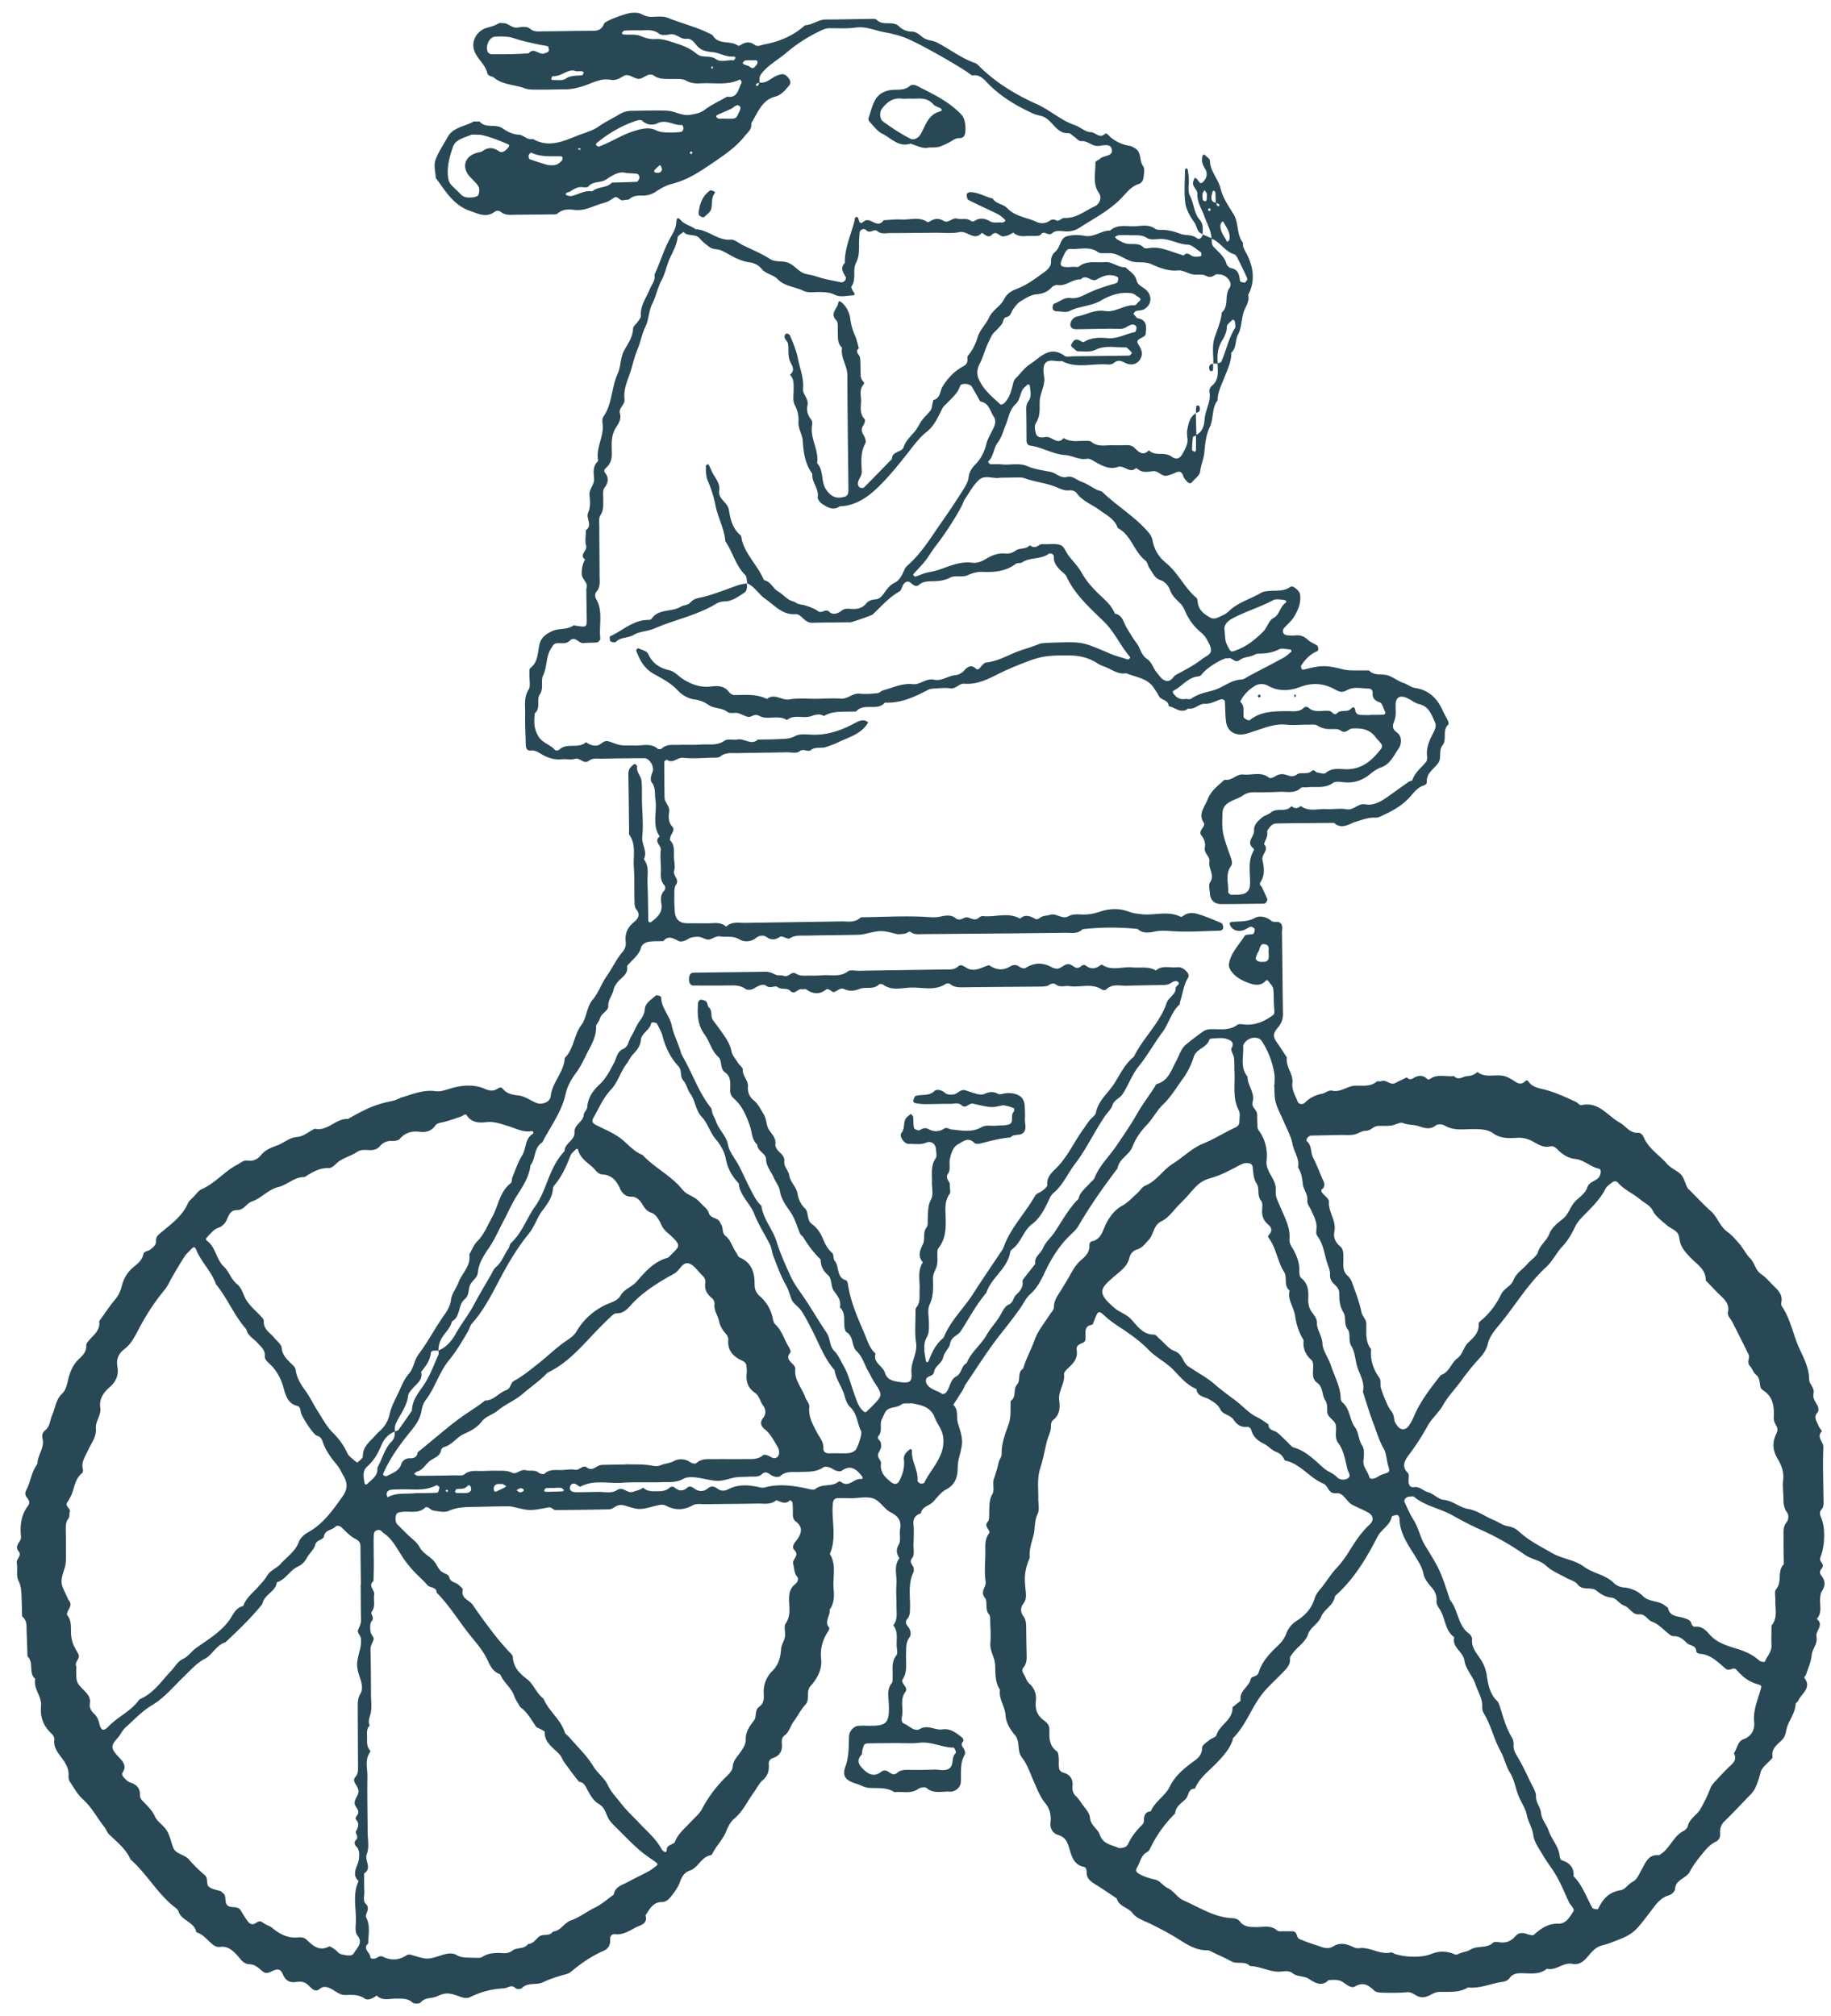 <svg width="237" height="261" fill="none" xmlns="http://www.w3.org/2000/svg"><path d="M56.758 174.829c1.028-.412 1.724-1.268 2.216-2.146.738-1.312 1.681-2.476 2.383-3.804.703-1.329 1.483-2.617 2.233-3.916.188-.325.333-.715.611-.939.776-.63 1.028-1.59 1.587-2.349.165-.217.161-.587.35-.757 1.437-1.313 2.02-3.184 3.114-4.72.589-.826 1.003-1.751 1.386-2.729.61-1.561 1.22-3.188 2.436-4.445.001-1.046 1.36-1.383 1.288-2.465-.065-.985 1.115-1.285 1.188-2.218.026-.347.435-.663.46-1.01.089-1.238.736-2.142 1.587-2.934.852-.798 1.355-1.802 1.887-2.812.334-.631.373-1.445 1.21-1.807.643-.276.67-1.083 1.016-1.625.4-.632.642-1.37 1.078-1.972.347-.476.623-.892.67-1.52.063-.838.847-1.229 1.385-1.761.13-.126.734.034.736.208.01 1.387 1.107 2.355 1.372 3.673.24 1.169.837 2.263 1.172 3.431.074.268.215.518.355.761 1.205 2.121 1.983 4.48 3.527 6.424.157.202.137.537.236.799.135.345.341.671.459 1.023.352 1.066 1.303 1.773 1.53 2.978.185.973.958 1.825 1.428 2.747.519 1.004.972 2.039 1.49 3.038.39.755.764 1.534 1.415 2.119.21 1.731 1.466 3.021 1.961 4.647.465 1.514 1.125 2.965 1.78 4.411.349.767.822 1.473 1.32 2.173 1.194 1.685 2.211 3.498 3.371 5.207.491.73.365 1.723.95 2.309.574.567.838 1.27 1.216 1.917.657 1.135.957 2.423 1.401 3.65.289.792.495 1.626 1.147 2.235.181.171.313.23.461.085.277-.266.561-.526.827-.804 1.27-1.323 1.264-1.317.116-3.092-.255-.392-.445-.832-.683-1.236-.529-.885-.755-1.935-1.552-2.685-.693-.656-.342-1.886-1.304-2.455-.181-.106-.25-.5-.277-.768-.081-.848.154-1.76-.588-2.451.229-.857-.352-1.55-.746-2.09-.497-.676-.208-1.57-.811-2.102-.615-.543-.938-1.179-.929-1.998a14.36 14.36 0 01-2.265-2.905c-.097-.16-.314-.259-.387-.426-.416-.934-.672-1.977-1.243-2.802-.594-.866-1.206-1.649-1.379-2.741-.097-.621-.568-1.171-.82-1.778-.319-.774-.952-1.383-.969-2.321-.014-.789-1.133-1.034-1.143-1.907-.711-.608-.662-1.565-.927-2.339-.469-1.382-.996-2.644-2.1-3.624-.29-.26-.472-.581-.477-.999-.009-.849.19-1.778-.658-2.378-.728-.506-.31-1.497-.9-2.029-.875-.791-1.09-1.979-1.757-2.886-.916-1.24-.955-2.65-.84-4.092.011-.15.211-.415.319-.41.257.015.574.084.743.255.181.183.162.578.349.756.495.46.161 1.134.501 1.608.328.463.679.907 1.006 1.37.589.843 1.207 1.649 1.415 2.717.102.525.53.986.828 1.461.2.315.646.621.631.908-.039.825.72 1.367.663 2.151-.052.724.151 1.313.718 1.774.602.489.92 1.179 1.321 1.832.408.66.273 1.444.752 2.114.34.475.877 1.049.76 1.804-.028.167.064.376.155.53.329.558 1.09.843.998 1.663-.076.7.555 1.142.653 1.852.11.788.923 1.473 1.051 2.266.135.824.434 1.412.989 1.98.532.538.154 1.493.912 2.029.614.43 1.045 1.07 1.358 1.796.294.685.606 1.387 1.227 1.906.235.195.121.776.339 1.037.63.758.179 2.144 1.461 2.518.12.035.218.303.244.476.323 2.244 1.223 4.285 2.111 6.344.411.946.654 1.953 1.468 2.662-.369 1.199.943 1.574 1.21 2.479.242.829.895 1.055 1.75 1.183 1.37.206 1.805.094 1.69-1.154-.134-1.38.797-2.513.591-3.91-.187-1.23-.069-2.498-.071-3.753-.003-.281-.037-.646.117-.827.566-.675.366-1.456.412-2.21.07-1.214-.326-2.489.426-3.621-.689-.794-.404-1.514.01-2.362.31-.637-.064-1.5.484-2.187.201-.247.112-.73.138-1.107.056-.844-.024-1.656.432-2.498.322-.601.092-1.501.107-2.267.025-1.04-.178-2.09.493-3.054.182-.259.057-.754.035-1.136-.037-.699-.61-1.159-1.264-.883-.767.325-1.515.136-2.267.162-.591.024-1.283-1.008-.941-1.418.542-.64.12-1.562.777-2.107.148-.121.296-.242.444-.358.103.131.272.254.291.392.059.477-.001.974.117 1.433.038.155.536.365.696.292.422-.202.688-.42 1.235-.115.559.316 1.323.332 1.91-.063.421-.286.652.041.975.073 1.309.135 2.65.432 3.908-.281.624-.354 1.313-.134 1.969-.207.561-.06 1.189.023 1.676-.198.588-.269.078-1.094.503-1.547.088-.097.098-.306.084-.462-.007-.119-1.295-.47-1.485-.426-1.436.315-1.442.339-3.825-.209-.563-.132-.917.745-1.521.183-.392-.36-.921-.163-1.387-.164-1.153-.005-2.311.043-3.463.038a5.824 5.824 0 01-1.119-.138c-.227-.045-.301-.247-.214-.47.064-.162.139-.402.264-.445.792-.259 1.703.065 2.442-.648.271-.266.924-.136 1.328.219.319.277.701.267 1.089.233.573-.048.93-.733 1.583-.537.533.161 1.055.365 1.594.491.269.062.616.089.854-.022.606-.281 1.154-.359 1.773-.013.205.118.556 0 .836-.051.971-.178 2.008.116 2.373.74.134.231.221.523.241.798.043.574.061 1.159.031 1.733-.035.646.32 1.432-.302 1.893-.42.315-1.14.042-1.571.531-1.312.104-2.575.446-3.843.771-.262.068-.68.091-.831-.063-.761-.781-1.376-.23-2.041.13-.737.396-.925 1.152-1.103 1.841-.166.636.106 1.487-.224 1.951-.506.711.25 1.02.196 1.535-.044.377.159.883-.023 1.136-.683.952-.546 2.014-.517 3.042.045 1.357.017 2.666-.813 3.823-.105.15-.241.331-.251.499-.046.67.081 1.38-.098 2.009-.149.534-.502.986-.484 1.608.03 1.129.096 2.228-.429 3.358-.333.715-.065 1.704-.086 2.571-.012.562.036 1.094-.286 1.659-.54.951-.271 2.03-.117 3.062.013.072.121.131.188.196.065-.073.154-.134.188-.218.401-1.068.88-2.089 1.773-2.852a.664.664 0 00.189-.218c.867-2.143 2.575-3.71 3.791-5.618 1.216-1.902 2.497-3.763 3.749-5.642a2.48 2.48 0 00.245-.511c.9-2.425 2.737-4.268 3.991-6.47.229-.397.587-.418.871-.631.303-.224.759-.576.738-.839-.09-1.164.752-1.712 1.389-2.4 1.305-1.395 2.086-3.143 3.186-4.679.324-.452.623-.934.989-1.368.248-.296.663-.551.725-.881.305-1.599 1.603-2.552 2.401-3.822.752-1.192 1.376-2.519 2.519-3.435 1.198-2.457 3.357-4.328 4.242-6.968.255-.75 1.183-1.041 1.168-1.92-.004-.322.759-.498.194-.869-.157-.099-.561.036-.763.182-.426.322-.892.297-1.37.302-1.445.028-2.884.037-4.329.089-.931.034-1.932-.314-2.742.49-.094.096-.411.094-.537.006-1.33-.883-2.816-.233-4.21-.445-.556-.084-1.18.192-1.68-.161-.385-.271-.611-.197-.979.028-.296.183-.726.188-1.097.192-3.367.036-6.736.049-10.103.097-.598.007-1.13-.041-1.612-.449-.108-.088-.407-.079-.537.006-1.412.924-2.987.439-4.48.473-1.2.031-2.498.452-3.635-.385-.121-.088-.443-.097-.538-.006-.727.695-1.687.263-2.46.553-.732.277-1.34.361-2.067.022-.474-.222-.868.291-1.297.397-.25.062-.699-.566-1.001-.33-.918.709-1.732.581-2.604-.026-.127-.088-.382.029-.568-.011-.521-.114-.875.822-1.515.183-.398-.396-1.094-.083-1.617-.466-.355-.259-.9.267-1.453-.158-.428-.33-1.063.018-1.585.34-.285.177-.852.249-1.08.078-.783-.566-1.624-.467-2.478-.458a249.98 249.98 0 01-4.33-.001c-.328-.002-.56-.394-.523-.873.032-.401.111-.778.613-.789 3.081-.046 6.157-.067 9.237-.124.508-.012.91.169 1.348.379.319.158.765.04 1.107.168.6.214.966-.674 1.526-.304.535.353 1.101.257 1.669.263.579.006 1.158.006 1.731-.043 1.116-.089 2.285.275 3.339-.508.314-.231.931-.064 1.409-.075 3.654-.058 7.314-.109 10.969-.167.657-.013 1.333.117 1.906-.409.338-.303.699-.032 1.03.174 1.064.67 1.988-.069 2.952-.325.843.601 1.758.746 2.66.204.481-.286.833-.313 1.284.01.199.142.606.263.766.16 1.175-.748 2.322-.737 3.5-.05.078.047.179.052.269.08.75.267 1.176-.592 1.852-.534.52.048.898.821 1.538.3.219-.181.415-.297.716-.073.499.371 1.043.413 1.595.072.148-.091.385-.273.451-.226 1.252.853 2.631.211 3.934.346 1.01.109 2.076-.178 3.026.404.834-.733 1.836-.307 2.767-.419.405-.052.73.112 1.037.377.314.272.58.628.363.983-.604.981-.688 2.118-1.052 3.174-.029.09.008.227-.045.275-1.076.998-1.377 2.472-2.231 3.611-1.071 1.434-1.926 3.004-3.063 4.409-.872 1.074-1.341 2.478-2.117 3.646-.329.494-1.044.669-1.269 1.376-.167.522-.641.928-.958 1.392-1.388 2.011-2.397 4.258-3.892 6.211-.913 1.188-1.501 2.617-2.654 3.646-.213.187-.438.405-.56.657-.608 1.292-1.196 2.62-2.357 3.499-1.114.843-1.385 2.293-2.445 3.147-.148.121-.343.273-.365.435-.341 2.173-2.455 3.308-3.096 5.3-1.298 1.508-2.222 3.276-3.291 4.937-.399.626-1.258.743-1.398 1.629-.101.611-.752 1.132-.883 1.75-.176.827-1.062 1.129-1.197 1.914-.084.491-.496.495-.811.69-.344.219-.291.691-.067.993.491.646 1.298.745 1.918 1.169.096.065.406-.034.506-.155.525-.645.537-1.686 1.309-2.089.772-.403.636-1.387 1.367-1.736.564-1.435 1.856-2.352 2.606-3.687.451-.794 1.124-1.507 1.629-2.313.346-.554.642-1.322 1.148-1.537.677-.288.617-.921 1.007-1.29.497-.466.945-.967.841-1.731a.423.423 0 01.063-.27c.524-.675 1.054-1.344 1.585-2.013-.172-.913.684-1.317.969-1.99.35-.834 1.025-1.368 1.495-2.066.999-1.488 1.842-3.087 3.13-4.362.187-.911.94-1.409 1.495-2.055.188-.217.473-.394.572-.646.645-1.621 1.91-2.806 2.863-4.204.94-1.379 1.893-2.776 2.731-4.244.644-1.13 1.457-2.185 2.162-3.293.1-.157.187-.391.324-.428 1.494-.423 1.861-1.802 2.482-2.938.404-.746.61-1.615 1.29-2.178a34.78 34.78 0 012.251-1.716 1.61 1.61 0 01.792-.254c1.217-.067 2.487.26 3.601-.577.189-.14.566-.072.853-.045 1.298.129 2.422-.289 3.477-1.012.498-.34.504-.287.416-1.32-.068-.764.001-1.548-.109-2.306-.045-.335-.389-.624-.595-.932-.158-.238-.271-.207-.454-.007-.544.573-1.315.486-1.89.289-.972-.336-1.962-.786-2.563-1.718-.146-.225-.263-.541-.23-.792.211-1.467 1.299-2.471 2.033-3.663.135-.217.709-.157 1.072-.245.179-.043.322-.625.177-.737-.138-.106-.355-.253-.48-.21-.351.118-.652.39-.998.477-.584.144-1.152.049-1.546-.479a.99.99 0 01-.16-.447c-.006-.048.136-.157.219-.164 1.02-.118 2.037.032 3.052-.529.588-.329 1.486-.171 2.155.407.241.201.782.022 1.065.204.469.3.266.882.277 1.336.056 3.467.069 6.94.131 10.406.014.705-.166 1.263-.637 1.818-.714.839-.662 1.215-.11 2.01.431.617.832 1.253 1.251 1.882-.184 1.191.847 2.125.716 3.28-.109.934.376 1.646.677 2.425.142.364.638.454.946.146.626-.629 1.339-.977 2.221-1.154.429-.089.83-.499 1.321-.391 1.114.245 1.958-.637 3.009-.655.938-.016 1.925.165 2.748-.531.118-.097.394.031.56-.042.666-.277 1.165.579 1.837.237.492-.257.992-.495 1.491-.74.447.515.777.087 1.199-.079.434-.172.954-.159 1.346.213.181.171.301.188.479.061.954-.674 2.051-.232 3.077-.363.587.646 1.165.03 1.75.005a1.977 1.977 0 001.29-.522c1.024.79 2.231.281 3.326.49.539.102 1.056.419 1.525.731.457.306.859.409 1.278.016.195-.181.326-.219.472-.005.546.771 1.401.857 2.227 1.076 1.348.368 2.627.958 3.893 1.548.258.122.531.478.728.434 2.251-.52 3.395 1.392 4.987 2.271.799.44 1.293 1.415 2.427 1.301.203-.02.547.293.639.531.601 1.5 1.989 2.286 2.975 3.435.514.599 1.246.872 1.789 1.362.452.407.592 1.159.891 1.742.085.166.242.296.381.432.887.887 1.733 1.816 2.668 2.637.868.768 1.15 1.96 2.113 2.661.614.448 1.134 1.046 1.63 1.633.484.568.814 1.282 1.334 1.808.615.616.679 1.559 1.461 2.077.632.418 1.117 1.052 1.678 1.584.573.544 1.075 1.106.923 1.992-.034.18-.043.425.054.562 1.129 1.655 1.443 3.649 2.257 5.439.575 1.267 1.264 2.533 1.273 3.992.002.681.741 1.121.576 1.87-.137.618.245 1.08.525 1.585.122.22.157.686.015.837-.632.658-.094 1.202.109 1.768.092.262.473.658.425.701-.744.767.224 1.354.196 2.066-.094 2.309.002 4.621.021 6.934.005.383.039.771-.239 1.085-.383.434-.188.791.002 1.279.479 1.202.396 3.415-.086 4.718-.11.294-.191.564-.009.789.266.338.371.612.04.968a.587.587 0 00-.027.783c.557.688.588 1.357.094 2.097-.147.217-.179.534-.206.81-.098.927.302 1.933-.436 2.76.988.803-.204 1.557-.053 2.284.196.967-.55 1.585-.624 2.446-.075.82-.437 1.613-.691 2.411-.052.168-.3.41-.258.463 1.024 1.328-.348 2.024-.768 2.961-.076.169-.337.291-.347.447-.058 1.274-1.003 2.234-1.217 3.426-.09.503-.223.905-.578 1.256-.609.598-1.373 1.109-1.195 2.153.013.077-.052.186-.111.252-.501.585-1.272 1.096-1.438 1.761-.183.738-.414 1.457-.741 2.119-.246.498-.707.898-1.103 1.315-.927.978-1.86 1.957-2.823 2.894-.455.447-.605.933-.575 1.548.024.472-.038.856-.608 1.131-.577.275-1.079.789-1.503 1.301-.66.803-1.326 1.635-1.806 2.549-.474.913-1.847.994-1.916 2.268-.015.287-.459.71-.774.792-1.132.305-1.725 1.226-2.343 2.034-2.255 2.953-2.219 2.983-5.401 4.183-.518.197-1.114.257-1.571.543-.475.298-.864.769-1.235 1.209-.525.621-1.111 1.076-1.979.906-1.179-.232-2.086.932-3.278.628-.988.823-2.167.591-3.302.585-.615-.005-1.14.09-1.522.615-.383.53-.963.482-1.529.608-1.281.277-2.524.769-3.875.622-1.121.706-2.377.54-3.601.577-.095.001-.191.002-.286.015-.746.098-1.264.743-2.137.669-.717-.064-1.113-.717-1.858-.644-1.05.107-2.114.077-3.171.059-.364-.008-.831-.045-1.06-.264-.76-.709-1.434-1.18-2.526-.528-.433.261-1.054-.234-1.469-.528-.626-.448-1.27-.327-1.926-.314-.886.93-1.812.324-2.528-.14-.686-.447-1.502-.241-2.122-.742-.585-.472-1.298-.166-1.955-.206-1.226-.077-2.337-.698-3.568-.727-.676-.722-1.668-.185-2.437-.619-.733-.417-1.519-.749-2.282-1.111-.252-.117-.517-.311-.773-.309-1.726.025-2.991-.995-4.362-1.811-.967-.576-1.97-1.091-2.979-1.594-.841-.421-1.793-.668-2.405-1.445-.575-.729-1.741-.818-2.009-1.867-.938-.617-1.865-1.265-2.821-1.852-.601-.37-1.095-.772-1.074-1.549.009-.311-.102-.639-.371-.689-1.287-.243-1.58-1.4-1.853-2.318-.267-.911-.512-1.519-1.495-1.819-.641-.202-1.054-.813-.961-1.603.11-.886-.079-1.769-.623-2.427-.739-.894-1.114-1.936-1.567-2.954-.459-1.029-.818-2.155-1.502-3.02-.715-.907-.154-2.067-.946-2.955-.598-.675-1.129-1.644-1.18-2.51-.066-1.171-.913-2.124-.716-3.31-.692-1.015-.567-2.17-.64-3.311-.057-.932-.693-1.732-.609-2.737.086-.957.003-1.925-.019-2.887-.009-.281.011-.64-.146-.818-.598-.651-.131-1.642-.537-2.152-.672-.835.194-1.383.091-2.099-.162-1.134-.079-2.307-.038-3.461.032-.933-.17-1.899.46-2.773.318-.434-.738-.859-.148-1.522.254-.29.163-.905.188-1.377.04-.754-.016-1.465.418-2.211.299-.511-.027-1.357.188-1.963.249-.708.456-1.415.621-2.147.08-.359.393-.697.383-1.038-.038-1.362.438-2.587.885-3.829.121-.348.201-.726.233-1.091.047-.574.029-1.154.04-1.734.005-.096-.008-.233.051-.27.723-.527.253-1.497.784-2.1.519-.586-.017-1.584.796-2.065.35-1.265 1.019-2.403 1.453-3.645.423-1.218 1.307-2.274 2.018-3.381.205-.319.507-.556.509-.986.008-.903.58-1.567 1.014-2.289.287-.481.593-.957.868-1.444.469-.824.884-1.665 1.636-2.307.574-.491 1.141-1.041 1.065-1.937-.013-.155.139-.443.252-.463 1.288-.235 1.472-1.432 1.916-2.31.503-.986 1.187-1.836 2.065-2.312.802-.433 1.327-1.072 1.966-1.623.36-.315.63-.82 1.04-.986 1.475-.596 2.253-2.021 3.553-2.83 1.346-.84 2.462-2.018 3.99-2.638 1.392-.559 2.667-1.392 4.033-2.022.416-.19.611-.402.607-.814 0-.484.126-1.042-.075-1.428-.854-1.629-.467-3.366-.569-5.063-.036-.58.017-1.16-.055-1.733-.052-.436-.47-.981-.318-1.252.481-.86-.244-1.079-.652-1.218-.516-.18-1.136-.078-1.715-.066-.179.002-.477.065-.506.167-.316 1.062-1.671 1.13-2.018 2.228-.306.978-.773 1.951-1.373 2.771-.836 1.145-1.551 2.384-2.603 3.394-.81.774-1.33 1.843-2.109 2.653-.81.84-1.433 1.749-1.857 2.83-.418 1.074-1.733 1.537-1.923 2.782-1.819 2.399-3.56 4.857-5.073 7.468-.281.487-.749.875-1.156 1.28-1.371 1.348-2.357 2.961-3.175 4.679-.49 1.034-.975 2.049-1.856 2.818-.58.508-.889 1.217-1.318 1.832-.806 1.162-1.696 2.278-2.573 3.393-1.632 2.062-3.029 4.313-4.511 6.487-.158.229-.233.517-.38.752-.399.644-.81 1.276-1.221 1.908.736.667.352 1.622.611 2.414.692 2.139.666 2.42.144 4.399a5.69 5.69 0 00-.182 1.394c-.017 1.202-.341 2.144-1.529 2.767-.653.342-1.13 1.034-1.661 1.59-.502.526-1.427.595-1.579 1.488-.726.223-1.025.668-.951 1.469.081.86.019 1.733-.002 2.6-.012.568.152 1.314-.143 1.664-.578.693.262 1.013.178 1.522-.017.096.038.209-.003.287-.784 1.527-.432 3.173-.48 4.77-.013.484-.013.95-.356 1.348-.312.363-.147.713.107 1.022.339.414.435 1.005.188 1.343-.512.699-.42 1.445-.454 2.198-.054 1.125.24 2.299-.484 3.335-.064.097.04.377.137.519.225.32.533.676.268 1.025-.671.868-.332 1.851-.399 2.784-.031.455-.269 1.133.211 1.325.678.274 1.344 1.109 2.068.695 1.051-.597 1.943.212 2.933.052.978-.154 1.791.471 2.532 1.073.108.088.207.392.16.44-.343.351-.226.612.028.962.152.202.252.619.146.8-.674 1.149-.428 2.408-.516 3.628-.041.592-.733 1.21-1.397 1.163-1.016-.073-2.104.34-3.045-.481-.187-.166-.807-.063-1.073.131-.972.692-2.052.279-3.065.422-1.023-.683-2.186-.485-3.309-.562-.538-.036-1.049-.359-1.582-.521-1.396-.415-1.928-.965-1.47-2.22.482-1.314.426-2.605.477-3.927.029-.681.583-1.297 1.204-1.364.095-.007.191-.014.286-.015.191-.002.388-.016.579-.006 2.79.089 3.224-.154 3.067-3.016-.045-.843-.227-1.725.397-2.497.148-.187.096-.545.105-.826.043-.939-.194-1.905.489-2.762.189-.241.082-.748.048-1.124-.076-.932.242-1.933-.454-2.763.607-.736.419-1.606.421-2.449.002-.963-.074-1.936-.001-2.888.089-1.119-.413-2.315.382-3.351-.365-.576-.49-1.071-.079-1.781.293-.511.051-1.31.163-1.963.186-1.09-.209-1.689-1.218-2.198-.828-.416-1.365-1.468-2.205-1.776-.845-.313-1.9-.057-2.861-.052-.579 0-1.153-.018-1.732-.012-.448.005-.643.247-.685.689-.21 2.173.549 4.406-.395 6.533.887 1.413.36 2.985.49 4.478.082.961.104 1.912-.514 2.737.134.776-.754 1.527-.052 2.338.06.071-.068.36-.162.504-.705 1.072-1.027 2.247-.887 3.513.138 1.23-.341 2.215-1.041 3.15-.171.229-.408.428-.524.681-.322.679.117 1.499-.514 2.169-.573.61-.935 1.409-1.447 2.084-.459.603-.588 1.412-1.252 1.891-.331.243-.333.679-.299 1.061.088.884-.282 1.51-1.091 1.794-.446.154-.635.407-.606.819.062.819-.115 1.508-.766 2.059-.51.43-.777 1.067-1.166 1.585-.835 1.139-1.406 2.478-2.548 3.417-.48.394-.801 1.055-1.045 1.661-.43 1.069-1.282 1.855-1.779 2.871-.04.078-.13.181-.207.194-1.24.222-1.613 1.613-2.72 1.996-.701.241-1.006.758-1.25 1.43-.22.612-.596 1.184-1.003 1.703-.341.434-.694.928-1.37.935-1.152.007-1.572.926-2.1 1.715.334 1.132-.674 1.262-1.28 1.58-.819.433-1.631.98-2.654.866-.478-.055-.683.312-.649.73.055.681-.291 1.187-.815 1.408-1.575.68-2.956 1.64-4.258 2.73-.314.26-.66.312-1.029.418-.893.254-1.785.551-2.623.949-.862.41-1.936-.051-2.697.746-.142.145-.68.151-.819.009-.549-.55-.985-.007-1.475.016-1.54.071-2.969.439-4.341 1.111-.446.22-.876.153-1.362-.027-1.355-.505-1.858-.577-2.98-.051-.684.324-1.54.1-2.112.788-.16.187-.864.207-1.063.023-.664-.602-1.41-.498-2.174-.508-.836-.009-1.74.318-2.465-.404-.474.346-1.109.7-1.554.394-.8-.554-1.63-.479-2.477-.458-.83.027-1.369-.607-2.059-.892-.515-.21-.868-.236-1.288.104-.498.406-.895.099-1.24-.256-.597-.609-.927-.761-1.774-.644-.841.11-1.37-.117-1.749-.986-.337-.767-.671-.775-1.604-.323-.416.202-.72.181-1.04-.078-.512-.413-.93-.899-1.718-.914-.83-.021-1.233-.86-1.765-1.38-.591-.573-1.15-.98-2.015-.857-.257.039-.586-.059-.797-.206-.77-.542-1.3-1.415-2.27-1.692-.224-1.354-1.915-1.461-2.299-2.701-.074-.244-.363-.444-.592-.621-2.186-1.752-3.534-4.272-5.626-6.108-.594-1.363-1.744-2.241-2.77-3.24-.26-.254-.378-.653-.608-.944-.932-1.191-1.622-2.547-2.774-3.592-.688-.621-1.163-1.482-1.685-2.266-.145-.213-.197-.542-.182-.811.068-.933-.43-1.693-.915-2.333-.545-.718-1.024-1.358-.927-2.292.05-.437-.264-.708-.53-.974-.936-.941-1.318-2.078-1.189-3.371.13-1.281-1.016-2.267-.755-3.561-.922-.761-.113-2.121-1-2.894-.034-1.052-.064-2.104-.11-3.155-.032-.658.098-1.358-.446-1.902-.066-.065-.145-.16-.146-.244-.026-.771-.028-1.542-.06-2.313-.033-.753-.034-1.464-.413-2.207-.317-.624-.064-1.512-.21-2.258-.107-.572.72-.946.235-1.532-.514-.623.048-1.041.27-1.534.076-.162.032-.383.018-.574-.105-1.368.078-2.661.932-3.794.294-.386.124-.707-.119-1.021-.248-.32-.317-.618-.094-1.033.573-1.076.649-2.362 1.432-3.351-.018-1.142.97-2.079.652-3.295-.1-.382.003-.789.329-1.044.663-.521.63-1.328.928-2.001.414-.919.456-2.007 1.307-2.782.438-.399.609-1.154.757-1.783.24-1.049.648-1.98 1.434-2.718.496-.466.951-.925.907-1.702-.014-.233.222-.51.398-.721.614-.712 1.461-1.295 1.276-2.429.665-.922 1.288-1.873 2.013-2.748.436-.525.717-1.03.889-1.725.217-.887.65-1.765 1.413-2.425.562-.49 1.238-.928 1.402-1.766.09-.45.611-.372.89-.602.36-.297.781-.57.757-1.144-.023-.514.261-.744.663-1.089 1.297-1.09 2.73-2.098 3.453-3.75.146-.336.484-.597.75-.869.336-.344.636-.796 1.046-.98 1.753-.772 2.96-2.327 4.641-3.194.422-.22.759-.582 1.297-.505.73.106 1.3-.169 1.76-.736.56-.682 1.303-.953 2.136-1.255.839-.308 1.482-.99 2.533-1.067.776-.057 1.51-.692 2.264-1.071 1.658.383 2.708-1.333 4.28-1.26.077.005.166-.085.25-.134 2.522-1.414 3.414-1.759 5.66-2.238.358-.075.684-.294 1.041-.405 1.44-.44 2.838-1.035 4.417-.819.646.088 1.276-.158 1.925-.35 1.446-.434 3.004-.583 4.462.059.582.257 1.09.317 1.606-.023.261-.17.487-.257.705.01.532.64 1.197.77 2.016.857.795.081 1.536.635 2.31.961.701.298 1.784-.085 1.86-.827.189-1.843 1.74-3.139 1.827-4.987 1.188-1.167 1.168-2.942 2.128-4.232.736-.982.65-2.297 1.487-3.31.76-.917 1.153-2.129 1.871-3.141.694-.982 1.201-2.123 1.998-3.052.341-.404.462-.836.41-1.32-.125-1.039.224-1.843 1.035-2.504.545-.448.921-.966.31-1.707-.206-.255-.205-.721-.215-1.092-.04-1.446.028-2.899-.083-4.333-.11-1.397.34-2.891-.577-4.19-.09-.131-.033-.376-.036-.568-.026-2.408-.052-4.817-.09-7.226-.004-.406.063-.76.371-1.038.142-.127.284-.29.45-.34.072-.025.325.218.308.308-.123.736.503 1.232.57 1.877.087.86.043 1.733.058 2.599.029 1.542.2 3.101.038 4.621-.108 1.023.726 1.923.2 2.921.744.925.427 2.022.474 3.056.072 1.631.071 3.269.107 4.9 0 .078.097.179.176.22.054.023.16-.032.226-.075.782-.594 1.486-1.211 1.288-2.369-.096-.561-.108-1.146.34-1.63a.574.574 0 00.016-.783c-.58-.663-.398-1.448-.418-2.201-.02-.771-.106-1.553-.013-2.307.077-.617-.956-1.12-.139-1.762-1.031-1.49-.309-3.183-.553-4.771-.116-.74.061-1.501-.46-2.201-.273-.361-.099-.877.081-1.358.279-.744-.402-1.8-1.059-1.8-1.827.008-3.654.022-5.481.066-.562.012-1.184-.13-1.67.251-.699.552-1.14-.436-1.824-.231-.53.161-1.153-.006-1.72.054-.888.094-1.673-.143-2.442-.559-.493-.264-.933-.647-1.571-.575-.495.053-.625-.328-.635-.746-.033-1.35-.113-2.7-.08-4.046.025-1.029-.195-2.06.439-3.078.305-.493.08-1.31.11-1.98.014-.28-.044-.699.116-.82 1.042-.8.934-2.013 1.197-3.098.223-.916.946-1.39 1.707-1.716.85-.362 1.88-.128 2.692-.704.053-.043.18.016.269.026 1.46.23 1.46.23 1.44-1.073-.018-1.058-.035-2.122-.047-3.18-.002-.191-.04-.4.018-.574.248-.768-.598-1.147-.618-1.853-.013-.68.088-1.292.434-1.87-.831-.642.322-1.127.136-1.788-.174-.626-.027-1.339-.028-2.015.9-.655-.017-1.554.28-2.244.326-.757.264-1.522.185-2.256-.099-.842.654-1.364.591-2.17-.055-.747-.195-1.547.425-2.181.059-.06.105-.18.087-.258-.293-1.647.844-3.118.58-4.765-.044-.268-.03-.621.117-.826 1.165-1.674 1.022-3.777 1.851-5.574.42-.913.319-2.024.816-2.962.486-.907 1.134-1.74 1.17-2.858.008-.317.429-.608.634-.927.153-.235.395-.5.38-.734-.103-1.332.704-2.327 1.152-3.455.238-.607.758-1.127.6-1.86.719-1.526 1.173-3.157 1.987-4.655.351-.637.78-1.263.837-2.077.046-.682.23-.744.576-.347.538.61 1.333.72 1.93 1.187 1.63.042 2.835 1.493 4.559 1.343.483-.041 1.014.45 1.524.7 1.177.586 2.419 1.075 3.514 1.786.787.512 1.644.173 2.466.541.816.368 1.297 1.164 2.129 1.388.449.12.904.17 1.359.326 1.049.365 2.162.55 3.252.778.377.08.801-.41.607-.73-.365-.6-.705-1.152-.091-1.78-.045-1.925.803-3.638 1.249-5.448.057-.24-.006-.574.383-.47.108.028.141.32.208.493.086.232.219.32.379.23.166-.092.308-.25.486-.305.762-.253 1.547 1.077 2.311-.019.764-.038 1.534-.142 2.293-.096 1.117.071 2.301-.408 3.366.328.078.053.321-.076.464-.16.54-.317 1.077-.33 1.618-.006.673.405 1.142-.467 1.825-.271.527.155 1.139-.12 1.669.25.12.089.371.152.466.091.729-.516 1.376-.403 2.127.025.366.211.926.098 1.399.128a.651.651 0 00.28-.039.471.471 0 00.231-.163c.023-.043-.02-.174-.074-.215-.289-.236-.567-.508-.897-.672-1.261-.626-2.551-1.192-3.8-1.835-.163-.082-.215-.482-.211-.74-.001-.095.289-.272.445-.267 1.045.012 1.935.6 2.929.835.426.718 1.357.69 1.871 1.24 1.033 1.107 2.539 1.18 3.8 1.783.462.222 1.161.232 1.664-.132.374-.273.595-.204.985-.028.222.099.647-.372.97-.358 1.536.073 2.636-.93 3.901-1.5.654-.3.956-1.123.549-1.716-.855-1.258-.428-2.596-.46-3.905-.009-.275.408-.351.579-.526.491-.496 1.795-.27 1.533-1.29-.193-.757-1.169-.406-1.784-.381-.806.032-1.339-.703-2.168-.622-.287.027-.62-.382-.932-.594-.235-.159-.483-.455-.71-.44-.758.037-1.264-.322-1.747-.83-.399-.42-.78-.889-1.261-1.177-.463-.276-1.078-.299-1.576-.532-2.071-.952-4.018-2.091-5.66-3.711-.604-.591-1.108-1.37-2.152-1.232-.149.02-.336-.164-.486-.27-1.427-1.03-6.649-3.999-8.328-4.626-.863-.326-1.786-.543-2.695-.706-1.197-.215-2.314-.77-3.602-.589-1.133.162-2.304.079-3.457.085-.394.005-.715.134-1.071.305a19.813 19.813 0 00-4.496 2.882c-1.077.926-2.384 1.586-3.255 2.761-.259.35-.225.714-.203 1.096-.148.062-.351.088-.428.197-.106.15.04.298.194.2.112-.072.14-.276.204-.426.964.199 1.546-.615 2.325-.898.702-.253.983-.25 1.455.33.267.333.342.685.041 1.029-.501.567-.943 1.164-1.771 1.382-1.756.461-2.252 2.128-3.097 3.447.127.794-.483 1.2-.89 1.72-1.143 1.44-2.667 2.431-4.149 3.452-1.612 1.105-3.243 2.18-5.197 2.668-.714.175-1.415.548-2.031.967-.593.4-1.177.575-1.87.558-.573-.018-1.128.018-1.613.436-.184.158-.543.084-.81.164-.477.149-.695-.686-1.252-.29-.38.266-.807.528-1.253.64-1.263.307-2.413 1.079-3.807.902-.747-.093-1.524-.12-2.18.46-.178.158-.549.12-.83.123-1.731.025-3.463.026-5.195.056-.495.012-.944-.055-1.341-.38a.621.621 0 00-.789-.015c-1.108.825-2.111.256-3.202-.12-2.164-.742-3.176-2.597-4.418-4.257-.038-.759-.286-1.587-.06-2.259.358-1.056 1.029-2.008 1.568-3 .714-1.317 2.194-1.38 3.322-2.015.148-.085.376-.022.573-.024.096 0 .239-.044.281.01.786.917 2.021.228 2.96.864.565.388 1.262.787 2.08.814.628.017 1.114.753 1.852.56 1.978 1.162 3.856.335 5.67-.396.945-.381 2-.632 2.811-1.203.86-.607 1.787-1.035 2.67-1.57a3.002 3.002 0 011.608-.473c1.54-.01 3.08-.087 4.616-.014 1.016.049 1.92.72 3.028.523.668-.12 1.234-.204 1.82-.641.895-.673 1.941-1.145 2.92-1.706 1.37.23 1.405-.965 1.833-1.73.041-.071.022-.197-.015-.28-.037-.083-.158-.22-.181-.207-1.616.794-3.352.395-5.035.497-.651.037-1.272.008-1.927-.356-.53-.293-1.293-.19-1.956-.206-.758-.022-1.486.058-2.196-.43-.764-.53-1.416.54-2.116.405-.616-.125-1.19-.74-1.855-.344-.516.31-1.02.59-1.601.477-1.203-.244-2.248.335-3.277.7-.916.32-1.792.539-2.748.531-1.057 0-2.12.047-3.177.035-.663-.011-1.379.05-1.978-.176-1.307-.488-2.806-.418-3.95-1.368-.272-.224-.773-.153-.88-.612-.3-1.312-1.7-2.056-1.799-3.466-.07-.98.617-2.051 1.7-2.362.554-.161 1.084-.292 1.577-.59.142-.086.376-.023.567-.03.686-.032 1.124.674 1.875.57.543-.077 1.175-.215 1.663.186.512.413 1.09.305 1.657.305 2.114-.011 4.234-.07 6.348-.07.729-.001 1.217-.12 1.53-.918.163-.42 3.067-1.409 3.593-1.414.376-.01.8-.039 1.118.113.432.21.828.398 1.336.41.753.016 1.503-.16 2.265.149 1.902.774 3.925 1.219 5.74 2.221.73 1.337 2.317.627 3.305 1.37.072.052.316-.094.464-.18.546-.316 1.095-.346 1.607.025.463.342.825.081 1.29-.008 1.99-.38 3.774-1.117 5.282-2.478.955-.046 1.718-.748 2.691-.753 1.923-.002 3.846-.06 5.774-.08.281-.003.675-.043.826.116.816.87 2.102.031 2.948.901.356.367 1.01.629 1.524.623.806-.009 1.165.585 1.729.896.475.264 1.096.263 1.583.515 1.669.855 3.157 2.046 4.956 2.666.257.087.463.342.668.543 2.125 2.07 4.644 3.578 7.314 4.775 1.729.776 3.123 2.112 4.933 2.72.707.238 1.347.9 2.028.905.639.005 1.114.854 1.819.26.278-.235.479.14.666.305a4.914 4.914 0 002.521 1.198c.263.045.528.185.762.332.848.511.513 1.567 1.022 2.29.267.38.114 1.105.036 1.662-.033.24-.304.577-.53.646-.982.291-1.565 1.063-2.215 1.751-1.576 1.673-3.602 2.7-5.499 3.921a2.841 2.841 0 01-1.602.484c-.656.013-1.424-.241-1.944.23-.509.466-1.05-.454-1.473.178-.083.12-.339.159-.518.173-.477.029-.962-.014-1.439.027-.597.049-1.147-.029-1.605-.454-.404.249-.79.45-1.297.492-.531.041-.881-.845-1.519-.175-.425.441-.855-.08-1.257-.285-.985 1.128-1.885-.315-2.904-.094-1.012.22-2.107.07-3.164.082-1.923.02-3.852.042-5.775.044-.561 0-1.18.169-1.662-.238-.465-.396-.952.398-1.477-.146-.314-.325-.818-.009-.844.35-.016.191-.014.383-.036.574-.119 1.113.161 2.216-.441 3.353-.451.847.094 2.067-.571 3.013-.088.126.137.53.289.75.158.225.171.393-.109.408-.752.038-1.634.262-2.24-.036-.751-.374-1.444-.39-2.202-.395-.663-.004-1.342.14-1.979-.17-1.086-.526-2.419-.553-3.301-1.482-.61-.639-1.56-.659-2.129-1.388-.32-.409-.94-.737-1.46-.797-1.369-.152-2.464-.924-3.623-1.503-.546-.269-1.148-.13-1.612-.473-.463-.341-.927-.707-1.296-1.14-.563-.657-1.537-.174-2.07-.832-.272.236-.741.45-.774.714-.11.97-.578 1.782-.975 2.629-.438.931-.594 1.967-1.086 2.881-.532.986-.723 2.106-1.238 3.128-.45.896-.426 2.031-.87 2.933-.461.943-.618 1.955-1.013 2.904-.355.853-.578 1.764-.843 2.657-.375 1.254-1.013 2.45-.849 3.824.085.716-.8 1.108-.583 1.86.205.726-.219 1.317-.553 1.858-.657 1.066-.508 2.212-.501 3.342.002.729-.195 1.299-.722 1.789-.189.175-.396.369-.135.7.478.611.395 1.246-.052 1.842-.324.428-.193.923-.206 1.39-.021.753.118 1.499-.364 2.221-.23.344-.145.922-.146 1.395-.001 2.122.034 4.238.033 6.36.002.753.166 1.535-.442 2.199-.147.163-.16.623-.039.825.973 1.61.401 3.373.569 5.057.007.096.032.221-.015.281-.112.139-.253.344-.402.357-.573.06-1.159.019-1.725.09-.645.08-1.086-1.004-1.807-.308-.485.465-1.09.269-1.645.322-.448.041-.552.341-.77.678-.692 1.066-.481 2.367-1.03 3.485-.351.715.125 1.66-.433 2.48-.465.686.162 1.755-.637 2.415-.12 1.048-.151 2.022.475 3.02.547.873 1.54 1.041 2.145 1.752.072.083.43.061.53-.041.987-.974 2.49-.063 3.478-.983.391.295.805.47 1.325.446.596-.03.929-.745 1.576-.555.533.156 1.05.407 1.594.497.562.09 1.153.017 1.727.047 1.021.06 2.116-.388 3.05.421.102.089.425.067.531-.036.645-.598 1.44-.434 2.187-.466.96-.04 1.93.033 2.884-.043 1.02-.077 2.08.193 3.058-.505.397-.28 1.128-.042 1.683-.15.882-.17 1.752.8 2.622.013.865-.015 1.731-.018 2.597-.058.752-.038 1.481.008 2.223-.394.535-.293 1.306-.236 1.963-.195 2.056.14 3.912-.497 5.676-1.436.433-.232.837-.464 1.333-.397.174.022.33.151.493.233-.047.085-.088.175-.141.253-.917 1.337-2.46 1.718-3.797 2.367-.475.232-1.034.43-1.564.602-.613.192-1.326-.081-1.925.38-.408.315-.916-.265-1.467.165-.367.291-1.104.12-1.683.126-2.114.04-4.233.064-6.347.105-.752.014-1.512-.121-2.2.424-.254.2-.72.157-1.096.167-1.248.032-2.513.147-3.745.011-.747-.081-1.323.828-2.087.25-.036-.024-.339.171-.344.267-.007 1.542.016 3.084.032 4.62.008.676.717 1.092.6 1.859-.095.641-.123 1.34.397 1.909.314.349.079.686-.108 1.035-.123.228-.262.66-.153.767.628.645.451 1.43.483 2.182.024.58.186 1.2.03 1.722-.2.678.73 1.08.23 1.833-.276.421-.191 1.102-.21 1.67-.017.574.025 1.153.055 1.733.06 1.045.573 1.56 1.588 1.573.866.014 1.732.005 2.598.013.848.009 1.742-.24 2.471.434.71-.707 1.608-.478 2.456-.493 4.138-.063 8.27-.12 12.408-.188.842-.016 1.734.214 2.473-.458.113-.103.364-.081.549-.083 2.502-.045 5.009-.168 7.5-.07.789.034 1.531.157 2.341-.013.614-.132 1.371-.284 1.943.188.603.496 1.085-.155 1.51-.094.532.078.979.539 1.541.031.13-.115.35-.207.518-.191 1.59.174 3.249-.549 4.793.331.698-.63 1.352-.314 2.031.061.114.065.388-.04.512-.143.397-.333.893-.272 1.334-.409.851-.266 1.565.635 2.384.184.725-.403 1.503-.184 2.255-.228.663-.037 1.259-.175 1.907-.391 1.149-.389 2.462-.439 3.632.014.563.215 1.089.269 1.652.335 1.686.197 3.434-.492 5.092.339.096.047.321-.117.463-.214.528-.352 1.155-.317 1.67-.168 1.073.306 2.105.761 3.137 1.192.12.052.206.297.226.464.045.358-.204.522-.508.525-2.018.046-4.047.194-6.055.06-.801-.051-1.519-.121-2.323.055-.709.151-1.538.268-2.189-.341a32.694 32.694 0 00-7.131.036c-.62.64-1.44.452-2.181.46-6.156.078-12.313.121-18.464.17-.567.006-1.139.108-1.657-.305-.097-.082-.452.208-.696.247-.37.052-.764.116-1.117.03-1.94-.481-1.934-.481-4.079.008-.458.107-.942.112-1.42.117-2.018.04-4.043.044-6.061.096-.746.02-1.506-.109-2.229.365-.249.164-.966-.384-1.221-.22-.652.419-1.135.484-1.797.025-.38-.265-.922-.193-1.337.134-.68.534-1.534.555-2.154.185-.835-.505-1.669-.263-2.5-.385-.61-.089-1.082.43-1.566.411-.4-.013-.829-.373-1.33-.362-.484.011-.92.064-1.352.35-.29.188-.79.337-1.067.214-.708-.321-1.346-.816-2.03-.002-.669.026-1.356-.015-2.006.106-.328.063-.79.379-.858.667-.23.917-.923 1.433-1.489 2.066-.13.145-.349.321-.33.458.131 1.015-.719 1.389-1.22 1.998-.236.29-.47.639-.539.992-.147.737-.72 1.288-.687 2.148.024.598-.922.907-1.093 1.62-.086.359-.489.681-.48 1.009.044 1.213-.513 2.182-1.04 3.192-.48.92-.87 1.863-1.499 2.712-.612.82-1.181 1.783-1.391 2.759-.506 2.379-1.973 4.248-3.031 6.328-1.116.676-.826 2.083-1.539 2.97-.168 1.556-1.033 2.791-1.837 4.067-.599.951-1.035 1.996-1.568 2.988-.662 1.244-1.209 2.53-2.02 3.716-.612.897-1.264 1.909-1.37 3.058-.07.784-.765 1.078-1.022 1.679-.25.594-.087 1.316-.685 1.818-.9.745-.513 2.26-1.658 2.882-.234 1.054-1.225 1.663-1.56 2.677-.127.378-.19.725-.18 1.108-.37.004-.956-.097-.993.298-.097 1.017-.68 1.717-1.252 2.446.262 1.049-.575 1.519-1.111 2.158-.236.284-.537.604-.575.933-.153 1.359-1.014 2.384-1.562 3.544-.181.379-.16.719-.162 1.09-.814.331-1.381.929-1.713 1.728-.436 1.051-.97 2.019-1.839 2.782-.668.587-.493 1.374-.371 2.114.044.269.212.303.383.133.591-.586 1.393-1.043 1.28-2.064.639-1.125.911-2.449 1.844-3.403.372-.381.445-.812.392-1.302.167-.062.405-.076.494-.197.6-.825 1.17-1.668 1.752-2.505.015-1.411.918-2.372 1.629-3.467.746-1.15 1.215-2.482 1.787-3.738.088-.168.02-.383.018-.574zm88.023 64.409c.711.034 1.079-.179 1.237-.522.443-.973 1.103-1.769 1.848-2.513a.793.793 0 00.203-.51c-.007-.646.155-1.132.895-1.217.523-1.273 1.854-1.975 2.42-3.141.625-1.286 1.613-2.176 2.644-2.964.781-.6 1.56-.961 1.571-2.127.003-.335.59-.688.951-.991.284-.236.82-.35.901-.619.409-1.386 2.17-1.973 2.081-3.622.355-.285.71-.563 1.066-.848-.271-1.241 1.05-1.745 1.283-2.776.097-.437.851-.278 1.03-.866.433-1.409 1.413-2.454 2.459-3.446.485-.454.874-.942 1.129-1.608a3.3 3.3 0 011.374-1.665c1.032-.657 1.924-1.599 2.286-2.865.167-.581.539-.98.904-1.426.661-.802 1.188-1.729 1.903-2.472.732-.767 1.296-1.622 1.848-2.507.704-1.125 1.451-2.227 2.444-3.147.627-.58.531-1.189-.227-1.611-.654-.364-1.362-.631-2.023-.989-.751-.404-1.11-1.584-2.023-1.478-1.097.125-1.007-.964-1.691-1.243-1.812-.746-2.973-2.604-5.008-3.001-.214-.541-.535-.896-1.135-1.123-.599-.227-1.012-.796-1.648-1.088-.648-.304-1.293-.847-1.517-1.651-.086-.298-.286-.523-.608-.484-.781.086-1.318-.344-1.688-.902-.443-.677-1.393-.655-1.735-1.363-.311-.648-.84-.929-1.423-1.287-.583-.365-1.581-.348-1.669-1.351-1.29-.524-2.126-1.609-3.056-2.549-.948-.959-2.19-1.543-3.096-2.484-1.148-1.183-2.472-2.107-3.813-2.989-.638-.418-1.246-.847-1.806-1.355-.929-.845-.935-.839-1.493.614-.064.168-.168.438-.282.457-.781.116-.835.643-.822 1.264.01.371.099.86-.293 1.038-.458.208-.94.368-.838.959.166.997-.335 1.63-.997 2.241-.272.254-.674.629-.641.897.144 1.194-.771 2.155-.627 3.331.118.973.104 1.912-.802 2.603-.183.14-.275.511-.266.768.019.699-.333 1.271-.499 1.895-.304 1.157-.5 2.39-.87 3.506-.445 1.356-.246 2.639-.268 3.96-.01.676.183 1.451-.085 2.004-.444.913-.309 1.868-.532 2.768-.229.917-.572 1.787-.495 2.761.02.257-.162.528-.248.798-.422 1.313-.451 1.977-.271 3.649.059.561.107 1.129-.299 1.647-.383.489-.394 1.087-.025 1.591.309.421.38.856.385 1.347.014 1.255.033 2.504.065 3.759.018.592-.03 1.13-.443 1.613-.182.211-.137.509.045.788.261.392.374.923.706 1.218.717.638.983 1.4.879 2.31-.12 1.042.175 1.851 1.036 2.488.373.271.741.619.724 1.176-.031 1.064-.055 2.11.968 2.835.175.123.203.511.229.786.04.382-.003.771.019 1.154.022.394.127.692.606.824.833.236 1.257.823 1.165 1.727-.048.497.046.932.439 1.304.271.261.502.575.708.889.407.624 1.071 1.25 1.12 1.913.076 1.022.988 1.376 1.26 2.192.426 1.287 1.698 1.333 2.431 1.726zm83.421-24.087c.089-.019.239-.015.256-.063.267-.69.871-1.229.838-2.054-.033-.866-.001-1.727.008-2.594.837-1.007.448-2.193.489-3.317.019-.479-.143-1.122.105-1.4.831-.948.088-2.327.986-3.203-.014-1.249-.033-2.504-.029-3.754 0-.568-.042-1.141.359-1.648.318-.404.353-.972.081-1.346-.437-.599-.45-1.238-.457-1.908-.014-.771-.124-1.547-.031-2.307.12-1.017-.242-1.916-.71-2.694-.663-1.105-.722-2.138-.184-3.238.187-.379.225-.666.006-1.046-.182-.315-.354-.708-.334-1.055.08-1.406-.047-2.69-1.37-3.536-.156-.1-.314-.278-.351-.445-.126-.548-.048-1.141-.561-1.566-.367-.301-.516-.825-.788-1.133-.478-.539.036-1.029-.171-1.463a225.29 225.29 0 00-2.143-4.287c-.214-.416-.641-.746-.534-1.279.204-1.018-.447-1.591-1.075-2.2-.621-.597-1.207-1.237-1.805-1.852.038-1.465-1.182-2.103-1.997-2.979-.526-.562-1.046-1.107-1.287-1.851-.142-.447-.124-1.003-.39-1.335-.339-.415-.939-.612-1.355-.978-.645-.573-1.427-1.108-1.799-1.845-.385-.767-1.062-.999-1.611-1.465-.934-.797-2.116-1.269-2.944-2.222-.194-.225-.528-.192-.771.008-.296.249-.657.474-.821.798-.795 1.569-2.109 2.689-3.272 3.939a3.937 3.937 0 00-.635.928c-.456.937-.942 1.827-1.68 2.606-.773.816-1.269 1.915-2.091 2.665-2.413 2.209-4.03 5.036-6.1 7.509-.595.712-1.243 1.52-1.443 2.389-.194.821-.594 1.363-1.108 1.925a31.966 31.966 0 00-2.328 2.865c-.765 1.06-1.71 2.015-2.36 3.164-.569 1.004-1.492 1.756-2.013 2.718a30.879 30.879 0 01-2.45 3.78c-.459.615-.993 1.458-.094 2.303.199.189.062.741.078 1.123.022.436.223.781.682.71.751-.116 1.212.489 1.853.661.707.19 1.312.919 2.005.983 1.196.112 2.041.988 3.142 1.173 1.251.214 2.221.993 3.348 1.447.606.244 1.166.686 1.789.787.61.101 1.066.317 1.5.719 1.255 1.158 2.78 1.913 4.247 2.758 1.31.757 2.936.877 4.104 1.749 1.228.913 2.818 1.039 3.917 2.145.308.308.824.535 1.266.566a4 4 0 012.521 1.145c.815.786 2 .522 2.814 1.201.138.118.378.211.41.348.239 1.127 1.283 1.002 2.02 1.257.485.162.886.23 1.018.796.031.143.279.362.398.343.9-.124 1.432.427 1.946 1.013.919 1.048 2.249 1.446 3.459 1.815 1.133.341 2.099.779 2.961 1.547.103.112.312.128.486.18zm-30.458 35.253c.647.172.659.19.907-.028.87-.768 1.789-1.382 3.026-1.342 1.033.031 1.472-.847 1.936-1.515.294-.428-.319-.822-.515-1.238-.605-1.273-1.109-2.606-1.857-3.794-.498-.795-1.085-1.554-1.56-2.368-.475-.808-1.093-1.644-1.21-2.522-.124-.967-.67-1.732-.853-2.669-.171-.858-.771-1.671-1.109-2.558-.362-.947-.499-1.985-1.064-2.888-.541-.855-.732-1.923-1.231-2.814-.871-1.563-1.219-3.346-2.161-4.879a1.464 1.464 0 01-.2-.804c.06-1.089-.559-1.973-.874-2.938-.346-1.06-1.276-1.989-1.419-3.045-.162-1.212-1.666-1.716-1.322-3.047-1.27-.907-1.133-2.552-1.934-3.703-.224-.326-.395-.641-.364-1.054.046-.712-.24-1.259-.718-1.798-.429-.485-.872-1.09-.986-1.699-.133-.686-.431-1.185-.771-1.767-.992-1.681-2.293-3.257-2.322-5.373-.002-.155-.19-.452-.274-.445-.256.021-.697.115-.726.253-.232 1.126-1.338 1.592-1.823 2.536-1.387 2.693-2.929 5.299-5.17 7.397-.142.133-.343.267-.371.429-.221 1.126-1.38 1.605-1.764 2.548-.384.954-1.407 1.39-1.696 2.266-.37 1.104-1.344 1.598-1.956 2.436-.165.223-.413.495-.392.728.081.907-.541 1.386-1.06 1.936-.927.978-1.981 1.863-2.757 2.947-1.26 1.747-1.983 3.853-3.549 5.419-.053.054-.022.191-.057.281-.429 1.195-1.267 2.1-2.129 2.994-.986 1.027-2.189 1.877-2.742 3.264-.937-.014-.778.971-1.251 1.401-.55.496-1.256.94-1.318 1.813a16.047 16.047 0 00-3.276 4.615.995.995 0 01-.396.417c-.754.408-.84 1.24-1.216 1.884-.305.523-.171.719.46 1.035.6.299 1.211.471 1.864.62.622.142.994.808 1.63 1.106.75.35 1.25 1.248 2.006 1.574 2.046.893 3.965 2.193 6.302 2.305.406.02.771.117 1.014.438.539.705 1.273.703 2.068.718.926.02 1.919-.313 2.758.449.163.153.544.077.825.086.382.014.77.004 1.153.012.663.005.468.796.876.983.763.35 1.566.598 2.357.865.767.26 1.331.541 2.103.067.67-.42 1.435-.345 2.173-.036.342.146.733.363 1.061.311 1.454-.231 2.715.898 4.174.541.143-.037.336.14.51.198 1.342.44 3.445.518 4.706.003.945-.387 1.835-.385 2.758-.066.246.087.397.253.73.076.487-.263 1.108-.281 1.57-.567.908-.572 2.107-.113 2.947-.905.159-.151.566-.09.847-.051.838.116 1.486-.148 2.034-.787.425-.513 1.004-.472 1.598-.251zM55.389 195.133c-.15.002-.287-.039-.334.01-.875.864-1.996.452-3.01.582-.393.052-.763.08-.818.577-.043.383-.057.772.245 1.079.404.414.815.816 1.225 1.224.544.545 1.248 1.003 1.595 1.651.433.796 1.177 1.141 1.762 1.709.393.384.584.974.965 1.376.308.325 1.032.455 1.107.777.17.763.856.69 1.242 1.057.205.201.573.478.532.639-.28 1.145.869 1.312 1.294 1.953.789 1.175 1.643 2.314 2.498 3.446.69.913 1.422 1.766 2.196 2.607.193.207.477.449.491.688.08 1.344.847 2.107 1.877 2.897.777.595 1.141 1.715 1.967 2.394.138.112.212.308.297.475.738 1.408 2.087 2.422 2.588 3.995.08.244.393.414.58.633 1.047 1.226 2.26 2.355 3.08 3.715.554.926 1.462 1.538 1.896 2.46.447.946 1.135 1.62 1.74 2.408.71.925 1.553 1.681 2.327 2.51 1.033 1.112 2.232 2.08 2.946 3.471.043.077.15.118.217.183.181.177.402.139.399-.124-.015-.801.93-.668 1.098-1.142.209-.576.563-.992.946-1.415.39-.428.816-.816 1.205-1.244.455-.489 1.005-.938 1.31-1.515a16.738 16.738 0 013.22-4.273c.331-.321.732-.755.758-1.162.04-.76.465-1.201.865-1.743.382-.518.835-1.169.829-1.755-.018-1.07.453-1.768 1.065-2.534.39-.482.034-1.333.686-1.795.521-.37.628-.933.586-1.537-.09-1.206.262-2.244 1.125-3.108.78-.78 1.05-1.745 1.116-2.834.036-.538.413-1.045.502-1.59.096-.563-.187-1.301.089-1.698.676-.988.462-2.02.439-3.048-.015-.819.115-1.514.784-2.047.314-.248.519-.657.24-1.001-.393-.492-.334-1.066-.483-1.597-.186-.655.878-1.073.153-1.819-.507-.52.209-1.108.456-1.511.563-.897.556-1.542-.281-2.191-.331-.253-.383-.635-.375-1.036.007-.478.001-.963-.052-1.44-.013-.108-.319-.29-.325-.278-.597.629-1.187.181-1.774.002-.74.641-1.638.412-2.48.433-2.209.048-4.419.048-6.628.084-.573.006-1.243-.112-1.694.138-1.212.671-2.322.659-3.524.032-.294-.152-.753-.099-1.105-.006-2.257.587-2.257.604-4.06.044-.474-.144-.922-.163-1.36.122-.232.152-.505.323-.761.332-2.305.054-4.616.073-6.921.098-.364.004-.512-.436-.983-.342-2.402.463-2.408.433-4.39-.036a3.663 3.663 0 00-.837-.11c-1.248.007-2.502.033-3.75.07-1.32.039-2.629-.061-3.912.527-.541.245-1.308.038-1.965-.038-.282-.063-.511-.306-.716-.429zM9.874 215.952c-.01 1.811-.034 1.835.98 2.852.502.503.901.983.778 1.743-.078.515.141.92.515 1.274.35.331.563.699.682 1.206.245 1.056.562 1.148 1.253.435 1.193-1.238 2.852-1.926 3.876-3.354a.597.597 0 01.225-.176c1.735-.76 2.74-2.349 3.98-3.641.501-.52.799-1.193 1.53-1.535.677-.325 1.105-1.005 1.746-1.454 1.464-1.032 3.042-1.976 4.149-3.429.565-.741.83-1.724 1.896-1.963.353-1.044 1.224-1.681 1.914-2.46.437-.489.885-.96 1.243-1.556.358-.595 1.191-.891 1.675-1.434.814-.918 1.9-1.587 2.364-2.842.186-.498.694-.976 1.175-1.238 1.989-1.098 3.218-2.874 4.488-4.664.659-.927.668-1.723.133-2.631-.286-.487-.489-.993-.87-1.45-.66-.782-1.29-1.636-1.682-2.57-.227-.535-.226-1.002-.92-1.215-.468-.145-1.908-2.389-2.046-2.955-.093-.37-.038-.783-.517-.903-1.24-.31-1.497-1.467-1.758-2.39-.354-1.246-.92-2.25-1.85-3.107-.27-.248-.59-.519-.559-.962.057-.778-.503-1.196-.95-1.693-.502-.563-1.27-.907-1.434-1.748-1.578-1.765-2.439-4.015-3.94-5.834-.543-1.638-1.87-2.819-2.52-4.396-.208-.506-.352-.505-.73-.1-.26.284-.573.532-.778.851a61.568 61.568 0 00-1.743 2.895c-.275.493-.479.997-.856 1.449-1.32 1.593-2.442 3.333-3.402 5.166-.485.932-.96 1.87-1.818 2.525-.758.582-1.084 1.327-.907 2.258.216 1.169-.235 2.017-1.105 2.773-.74.636-1.267 1.515-1.113 2.511.16 1.027-.644 1.789-.568 2.726.09 1.153-.624 1.938-1.038 2.881-.326.745-.897 1.48-.642 2.416.043.155-.02.431-.138.522-.793.642-.92 1.594-1.227 2.476-.15.444-.385.865-.65 1.256-.376.56.469.766.319 1.252-.081.264 0 .622-.147.815-.395.506-.383 1.05-.37 1.63.024 1.153.03 2.313.02 3.467-.008.466-.027.921-.183 1.401-.572 1.787-.522 1.936.23 3.476.121.256.214.53.378.755.278.38.15.692-.043 1.047-.129.235-.321.649-.224.768.678.841.42 1.83.531 2.756.046.364.128.74.269 1.073.183.434.456.826.658 1.248.275.577-.533.956-.294 1.552.068.178.017.394.015.245zm51.373 37.492c.286-.021.867.104 1.217-.126.61-.396 1.22-.474 1.894-.493.65-.025 1.34.188 1.938-.29.598-.479 1.545-.149 2.05-.865.651-.031.974-.573 1.394-.936.532-.46 1.392.015 1.82-.677 1.038-.071 1.439-1.146 2.385-1.467 1.053-.358 1.97-1.109 2.987-1.599.933-.446 1.683-1.13 2.507-1.719.162-1.041 1.092-1.231 1.816-1.627.909-.494 1.847-.935 2.756-1.423.326-.177.61-.431.913-.644.225-.157.23-.307.018-.46-.758-.56-1.564-1.065-2.263-1.685-1.074-.963-2.077-2.004-3.097-3.021-.272-.272-.55-.55-.75-.865-.437-.677-.458-1.531-1.354-2.03-.673-.375-1.142-1.237-1.526-1.968-.244-.464-.439-.796-.971-.88-.12-.023-2.005-2.591-2.078-2.728-.128-.243-.233-.517-.402-.725-.775-.924-2.03-1.52-1.997-2.997.004-.101-.278-.224-.434-.318-.24-.147-.581-.215-.721-.422-.577-.867-1.083-1.782-1.932-2.43a.707.707 0 01-.181-.22c-.232-.41-.516-.801-.665-1.242-.37-1.108-1.398-1.772-1.822-2.838-1.109-.364-1.382-1.371-1.864-2.275-.488-.903-1.171-1.715-1.825-2.515-1.555-1.89-2.797-4.023-4.53-5.767-.032-.795-.878-.594-1.229-1.009-.369-.439-.797-.834-1.214-1.236-.742-.734-1.408-1.498-1.99-2.388-.711-1.086-1.316-2.335-2.465-3.106a1.096 1.096 0 01-.211-.195c-.23-.266-.534-.209-.777-.099-.131.061-.248.302-.258.469-.029.67-.021 1.346-.014 2.021.001.675.02 1.345.016 2.02-.005.67-.027 1.34-.038 2.009-.782.619.186 1.158.085 1.757-.118.737.207 1.51-.329 2.221-.218.284.438.701.008 1.208-.254.296-.206.917-.159 1.371.04.352.492.741.411.993-.144.438-.421.806-.41 1.326.051 1.924.054 3.849.063 5.774.004.867.145 1.774-.067 2.583-.138.516-.349.943-.098 1.46-.467.471-.341 1.062-.34 1.63 0 .573-.054 1.16.405 1.621.036.036.002.174-.04.234-.676.964-.311 2.054-.324 3.082-.04 2.404.022 4.812.03 7.215.005.956.231 2.012-.1 2.841-.35.864.724 1.839-.337 2.52-.042.03-.01.185-.01.281.002.676-.02 1.351.023 2.02.03.562-.238 1.234.197 1.666.664.65-.189 1.299.043 1.751.58 1.124.245 2.239.263 3.357-.775.696.227 1.145.264 1.743.021.298.487.269.736.171.316-.129.498-.394.966-.166.99.48 2.023.433 2.984-.206.255-.17.507-.095.794-.008 1.911.571 1.923.577 3.798-.029.667-.217 1.364-.326 1.923.015.637.375 1.276.297 2.118.335zm-14.564-48.311h.03c-.018-1.638-.042-3.276-.054-4.914-.005-.526-.205-.781-.722-1.038-.66-.328-1.18-.956-1.747-1.464-.254-.23-.612-.256-.778-.075-.43.483-1.31.361-1.474 1.218-.107.557-.963.423-1.14 1.136-.155.599-.747 1.078-1.063 1.655-.287.523-.63.904-1.188 1.161-1.04.477-1.564 1.679-2.713 2.026-.148 1.251-1.673 1.578-1.863 2.794-1.443 1.809-3.116 3.399-4.795 4.978-1.185.347-1.667 1.608-2.647 2.121-1.146.604-1.918 1.545-2.805 2.392-1.3 1.251-2.425 2.656-4.034 3.618-1.281.767-2.356 1.903-3.474 2.925-.396.363-.617.915-.983 1.32-.932 1.002-.892 1.379.068 2.402.532.568 1.208 1.201.531 2.135-.07.096.022.394.131.512.26.273.538.604.868.708.845.26 1.316.745 1.284 1.648-.013.449.288.691.554.963.525.544 1.044 1.052 1.38 1.79.35.755 1.196 1.183 1.623 1.973.365.684.48 1.412.757 2.09.343.845 1.442.839 2.017 1.509a18.863 18.863 0 002.052 2.028c.519.443.127 1.212.566 1.536.416.312 1.026.378 1.547.563.084.029.127.142.206.195.571.383.203 1.116.554 1.554.442.546 1.356.022 1.775.711.292.481.584.962.911 1.412.243.333.61.52.995.271.332-.207.569-.407.972-.089.362.283.865.397 1.214.687.983.82 2.04 1.364 3.364 1.224.382-.04.764.004 1.072.294.82.768 1.617 1.548 2.894.895.149-.073.504.186.727.339.318.212.58.603.909.665.538.108 1.341.345 1.61-.161.346-.649 1.246-1.298.441-2.288-.254-.314-.248-.912-.212-1.373.16-1.884-.5-3.826.37-5.659-1.02-.981-.052-1.918.046-2.882.06-.556.1-1.154-.365-1.628-.229-.23-.25-.601-.05-.776.497-.442-.135-.913.041-1.196.364-.584.395-1.033-.047-1.548-.054-.065.068-.336.169-.468.494-.645-.245-1.026-.298-1.539-.073-.663.692-1.161.44-1.888a2.21 2.21 0 00-.245-.506c-.224-.332-.42-.682-.113-1.032.431-.495.347-1.074.347-1.642-.008-2.409-.023-4.818-.03-7.221-.002-.664-.044-1.291.343-1.935.334-.553.207-1.257-.015-1.925-.562-1.697-.523-1.901-.036-3.831.115-.456.163-.946.116-1.406-.04-.346-.474-.742-.393-1 .145-.444.415-.824.404-1.338-.029-1.542-.028-3.084-.044-4.626zm159.937 42.042c.089-.024.226-.02.25-.074.589-1.262 1.397-2.167 2.9-2.399.602-.09.982-.817 1.612-1.129.511-.251.801-1.007 1.124-1.573.515-.908.868-1.97 2.231-1.829.072.005.155-.103.238-.152 1.192-.772 1.617-2.307 2.924-2.979.237-.122.509-.388.566-.634.234-1.019 1.226-1.454 1.677-2.284.451-.824.89-1.665 1.215-2.541.18-.487.493-.807.818-1.151.59-.628 1.174-1.274 1.813-1.855.509-.466.82-.924.442-1.607.442-.603.456-1.541 1.277-1.831 1.076-.388 1.442-1.331 1.349-2.215-.159-1.498.436-2.772.809-4.115.121-.438.251-.613-.312-.756a4.997 4.997 0 01-1.525-.707c-.469-.324-.874-.75-1.261-1.176-.429-.479-.88.303-1.447-.181-.97-.821-1.919-1.839-3.359-1.895-.143-.004-.402-.211-.404-.33-.026-.807-.831-.679-1.206-1.051-.477-.473-.935-.923-1.717-.896-.311.009-.667-.322-.944-.558-.579-.49-1.092-1.028-1.842-1.313-.593-.221-.889-1.031-1.688-.956-.889.075-1.192-.866-1.924-1.127-.599-.215-1.067-.981-1.635-1.04-.849-.087-1.409-.451-2.017-.941-.259-.206-.707-.231-1.072-.245-.496-.019-.956-.068-1.283-.489-.37-.486-.956-.587-1.449-.857-.901-.498-1.909-.9-2.645-1.585-.814-.756-1.896-.834-2.714-1.399-1.781-1.231-3.621-2.317-5.595-3.192a43.035 43.035 0 01-3.771-1.914c-1.623-.927-3.555-1.199-5.031-2.432-.115-.094-.371-.014-.568-.018-.412-.013-.796.403-.649.719.367.761.686 1.552 1.141 2.259.674 1.039.867 2.292 1.487 3.308 1.904 3.129 1.951 3.099 3.248 7.09 1.096 1.303.968 3.295 2.485 4.373.198.141.393.492.372.725-.09 1.065.55 1.74 1.084 2.541.389.582.689 1.278.811 2.078.174 1.169.379 2.417 1.326 3.333.187.183.286.475.373.737.432 1.328.769 2.7 1.499 3.905.213.351.312.69.281 1.079-.042.611.232 1.074.536 1.585.621 1.045 1.141 2.157 1.666 3.258.281.588.712 1.205.701 1.809-.015.837.582 1.417.65 2.133.087.908.721 1.523.986 2.315.389 1.156 1.343 2.066 1.434 3.35.014.167.124.435.244.47 1.037.317 1.623.945 1.552 2.081 1.159 1.165 1.654 2.726 2.439 4.11.073.101.33.11.498.168zM46.26 189.344c.248-.272.711-.552.708-.821-.018-1.106.692-1.729 1.36-2.412.265-.278.507-.585.803-.834a3.969 3.969 0 001.29-2.16c.205-.964.638-1.758 1.047-2.606.45-.931.78-1.903 1.488-2.712.607-.694.632-1.686 1.233-2.488 1.236-1.645 2.183-3.509 3.395-5.19.377-.524.704-1.167.781-1.79.116-.898.694-1.544.99-2.33.453-1.206 1.632-2.128 1.389-3.602.334-.571.572-1.237 1.02-1.685.904-.9 1.322-2.052 1.926-3.123.82-1.462.961-3.298 2.418-4.414.172-.133.114-.539.224-.792.396-.948.72-1.956 1.26-2.823.546-.879.323-2.12 1.344-2.758a.202.202 0 00-.154-.369c-1.102.185-2.04-.373-3.01-.661-.918-.271-1.781-.609-2.754-.508-.978.106-1.921.116-2.57-.833-.243-.356-.467-.001-.705.085-.79.272-1.582.567-2.392.755-.381.088-.77.104-1.01.442-.506.717-1.203.903-2.022.805-1.011-.127-1.869.098-2.576.918-.2.23-.702.283-1.06.269-.64-.023-1.109.215-1.51.674-.336.386-.759.516-1.279.51-.561-.006-1.154-.125-1.675.233-.854.589-1.939.769-2.707 1.524-.26.254-.633.581-.944.566-1.23-.04-2.185.556-3.152 1.17-1.308-.045-2.199 1.005-3.396 1.287-1.293.306-2.164 1.446-3.438 1.878-.684.235-1.003 1.129-1.929 1.115-1.129-.018-1.074 1.189-1.635 1.769-.195.2-.431.411-.687.486-.596.174-.937.65-1.35 1.043-.072.066-.112.162-.183.223-.201.169-.182.307.035.472 1.108.849 1.148 2.384 2.144 3.318.694.65.92 1.646 1.703 2.265.686.543.804 1.486 1.271 2.174.534.784 1.3 1.415 1.946 2.125.121.131.26.332.25.494-.078 1.035.781 1.468 1.314 2.114.357.438.947.868.994 1.34.08.884.576 1.375 1.113 1.919.266.266.645.561.685.877.143 1.081.671 1.924 1.29 2.778.606.83 1.04 1.782 1.6 2.649.607.944 1.143 1.978 1.928 2.753.803.798 1.422 1.64 1.886 2.657.19.411.653.693.997 1.03.09.052.174.099.307.194zm125.019-35.52c-.415.226-.257.499.069.824.266.26.687.609.667.89-.111 1.37.994 2.488.704 3.872-.176.845.178 1.474.823 2.011.186.16.291.487.318.75.047.478.017.962.016 1.441-.006.586.066 1.123.572 1.554.271.23.466.592.59.938.431 1.227.922 2.453 1.175 3.723.119.591.625.938.638 1.548.024 1.123-.161 2.303.62 3.293-.134 1.394.285 2.603 1.092 3.736.188.267.092.734.143 1.105.059.435.937 2.679 1.282 3.046.35.385.438.809.498 1.298.026.257.226.506.384.731.4.57 1.021.587 1.422.069.53-.676.772-1.491 1.164-2.237.837-1.587 1.938-3.01 3.058-4.415 1.083-.34 1.303-1.544 2.103-2.139.734-.552.82-1.491 1.44-2.072.704-.659 1.414-1.295 1.336-2.406-.008-.143.187-.336.329-.457 1.125-.915 1.966-2.108 2.58-3.364.397-.811 1.273-1.03 1.586-1.829.367-.924 1.245-1.436 1.864-2.16.437-.513 1.149-.915 1.322-1.491.294-.954 1.136-1.471 1.485-2.389.284-.751 1.054-1.369 1.723-1.896.788-.624.962-1.63 1.641-2.301.544-.538 1.297-1.049 1.505-1.714.282-.912 1.233-.827 1.608-1.5.187-.343.253-.912-.07-.98-1.114-.245-1.924-1.151-3.12-1.275-.813-.087-1.594-.551-2.204-1.184-.272-.284-.603-.532-1.003-.438-.833.201-1.495-.222-2.144-.586-.691-.381-1.362-.577-2.162-.521-1.038.071-2.113.089-3.022-.559-.746-.53-1.564-.557-2.436-.571-1.309-.022-2.661.28-3.911-.472-.283-.17-.886-.199-1.111-.012-.906.74-1.718.198-2.592.011-.545-.114-1.088-.078-1.658-.305-.402-.163-1.012.256-1.537.321-.567.072-1.152.019-1.725.049-.579.03-.907.631-1.558.627-.526-.001-1.035.411-1.578.501-.56.096-1.146.03-1.725.042l-3.744.077c-.382.01-.8.547-.565.747.663.573.439 1.424.787 2.096.513.993.888 2.053 1.353 3.07.129.292.155.536-.032.903zm-90.36 35.772c0-.012 0-.024.007-.036 1.147.041 2.31-.037 3.423.172.485.09.778.117 1.236-.073.505-.209 1.067-.215 1.601-.496.665-.354 1.453-.357 2.163.132.199.141.642.244.766.129.734-.671 1.613-.514 2.461-.529 1.248-.019 2.503.015 3.75-.011.848-.015 1.728.131 2.473-.517.124-.108.544.018.772.142.343.187.655.399 1.029.126.284-.206.349-.847.057-1.316-.492-.802-.896-1.67-1.667-2.289-.494-.395-.678-.878-.201-1.481.389-.494.358-1.08-.017-1.59-.394-.533-.468-1.256-1.07-1.662-.878-.594-1.18-1.446-1.054-2.481.033-.282 0-.58-.015-.867-.022-.406-.186-.632-.612-.824-1.11-.502-1.877-1.295-1.755-2.665.021-.252-.12-.573-.295-.768-.447-.503-.763-.996-.914-1.712-.151-.71-.672-1.332-.573-2.152.027-.239-.114-.596-.3-.744-.652-.525-1.028-1.118-.888-1.987.067-.407-.122-.74-.418-1.012-.56-.525-1.029-1.304-1.688-1.512-.827-.266-1.174.814-1.784 1.221-.309.207-.654.36-.98.549-1.715 1.011-3.382 2.081-4.733 3.578-.507.562-1.009 1.129-1.917 1.103-.299-.009-.647.372-.919.626a58.72 58.72 0 00-1.837 1.837c-1.837 1.927-3.57 3.972-6.042 5.159-.166.079-.296.242-.432.381-.874.87-1.912 1.563-2.823 2.362-1.023.902-2.278 1.37-3.273 2.2-.669.557-1.556.74-2.086 1.433-.601.79-1.48 1.242-2.312 1.615-.969.441-1.537 1.422-2.585 1.696-.155.038-.35.255-.378.417-.135.778-.832.947-1.354 1.306-.622.431-.948 1.223-1.746 1.447-.149.044-.266.2-.396.309.162.082.324.236.486.24 1.636-.006 3.272-.029 4.902-.059.377-.01.873.08 1.11-.12.775-.636 1.644-.406 2.485-.445.675-.031 1.35-.044 2.019-.034.561.012 1.098-.03 1.669.257.57.293 1.117-.514 1.818-.318.533.143 1.14-.108 1.652.322.18.148.641.233.76.118.656-.605 1.428-.446 2.186-.466.58-.013 1.175-.145 1.726-.037.604.119 1.007-.687 1.537-.304.65.477 1.027.007 1.539-.22.332-.147.75-.109 1.133-.12.764-.026 1.535-.022 2.305-.03zm80.734-39.003c-.437-.067-.77.014-1.133.209-1.235.665-2.458 1.324-3.839 1.722-1.333.385-1.705.849-3.002 2.334-.319.362-.662.7-1.004 1.039-.751.749-1.385 1.737-2.288 2.171-1.153.55-1.02 1.744-1.711 2.457-.455.472-.819 1.043-1.54 1.242-.452.125-.818.535-.932 1.021-.286 1.193-1.223 1.789-2.069 2.527-1.716 1.501-2.218 2.033.157 4.039.657.555 1.495.761 2.112 1.424.816.876 1.521 2.016 2.984 1.994.221-.002.451.33.668.519.651.555 1.221 1.338 1.971 1.611.995.36 1.035 1.316 1.638 1.877.205.189.47.306.704.465.939.623 1.948 1.168 2.792 1.906.862.75 1.765 1.416 2.68 2.093.982.725 1.775 1.703 2.921 2.246.504.24.95.6 1.425.906-.015.789.737.745 1.153 1.075.451.36.838.792 1.267 1.182.283.26.538.646.868.744 1.635.466 2.717 1.674 3.935 2.719.482.413 1.165.609 1.636 1.1.381.396.942.408 1.34.207.582-.294.16-.737.035-1.19-.317-1.175-.438-2.399-1.201-3.413-.509-.682-.208-1.492-.299-2.238-.099-.8-1.152-1.016-1.132-1.913.013-.46.001-1.022-.242-1.372-.479-.706-.239-1.683-1.058-2.284-.921-.672-.336-1.808-.584-2.708a.542.542 0 00-.158-.237c-.766-.685-1.134-1.524-1.002-2.56-.607-.968-.96-2.07-1.109-3.15-.155-1.122-1.008-2.082-.716-3.286-.801-.643-.257-1.695-.707-2.402-.863-1.365-1.006-3.038-1.952-4.349-.146-.201-.171-.285.006-.484.378-.416.391-.871-.055-1.243-.645-.537-.915-1.191-.84-2.029.032-.371.068-.862-.131-1.105-.569-.675-.191-1.594-.543-2.152-.462-.724-.47-1.423-.55-2.176a.541.541 0 00-.495-.538zM49.815 191.081c.09-.001.203.033.28-.009.713-.397 1.547-.603 1.853-1.557.133-.42.583-.759 1.133-.736.555.024.917-.195.989-.781 1.77-1.401 3.456-2.913 5.257-4.26 1.12-.837 2.354-1.55 3.461-2.429 1.135 0 1.775-1.011 2.72-1.338.667-.229.487-.92 1.063-1.231 1.145-.622 2.17-1.482 3.2-2.295 1.19-.939 2.27-2.027 3.522-2.865.57-.377 1.026-.693 1.383-1.307.833-1.414 2.04-2.497 3.507-3.254.736-.378 1.725-.563 2.112-1.26.504-.914 1.469-1.116 2.088-1.828 1.121-1.28 2.253-2.613 4.016-3.092.083-.025.16-.104.231-.17 1.317-1.33 1.64-1.345.222-2.681-.423-.396-.94-.767-1.166-1.261-.33-.725-.74-1.528-1.393-1.736-.977-.318-1.065-1.274-1.71-1.763-.21-.165-.504-.323-.755-.309-.788.033-1.282-.386-1.564-1.029-.453-1.035-1.088-1.781-2.283-1.852-.443-.025-.703-.309-.944-.588-.738-.852-1.902-1.336-2.196-2.582-.05-.203-.241-.177-.418.028-.189.217-.462.4-.56.652-.546 1.417-1.147 2.792-2.155 3.957-.112.127-.128.348-.15.533-.131 1.084-.756 1.892-1.392 2.735-.67.893-.963 2.008-1.706 2.918-1.243 1.526-2.294 3.199-3.249 4.937-1.265 2.31-2.35 4.737-4.137 6.729-.242.265-.315.679-.503 1.003-.756 1.3-1.513 2.587-2.48 3.764-1.255 1.532-1.77 3.522-2.978 5.107a2.841 2.841 0 00-.535 1.291c-.15 1.09-.726 1.915-1.398 2.741-1.373 1.677-2.656 3.419-3.542 5.425-.088.18-.075.294.177.393zm58.639-2.95v.012c.483-.005.968.026 1.439-.027.262-.033.535-.168.761-.319.32-.213.98-2.175.809-2.514-.507-.999-.502-2.23-1.365-3.064-.423-.408-.613-.89-.769-1.48-.305-1.168-1.134-2.152-1.315-3.387-1.275-1.433-1.916-3.225-2.77-4.902-.47-.921-.934-1.855-1.493-2.722-.358-.558-1.061-.933-1.294-1.516-.24-.595-.378-1.233-.713-1.822-.7-1.217-1.162-2.552-1.672-3.855-.166-.435-.178-.937-.379-1.347-.666-1.35-1.516-2.626-2.056-4.019-.541-1.405-1.883-2.383-2.02-3.971-.858-.912-1.442-1.916-1.677-3.216-.16-.883-.689-1.792-1.287-2.491-.763-.888-1.044-2.081-1.787-2.862-.858-.899-.835-2.089-1.496-3.009-.382-.528-.503-1.256-.92-1.735-.49-.563-.128-1.308-.642-1.858-1.045-1.119-1.687-2.469-2.067-3.959-.138-.537-.454-1.03-.692-1.535-.08-.167-.713-.243-.747-.088-.188.899-1.258 1.317-1.339 2.137-.086.88-.54 1.393-1.066 1.948-.324.345-.505.813-.77 1.157-.818 1.061-1.156 2.433-2.041 3.369-1.016 1.075-1.54 2.372-2.243 3.594-.305.529-.195.737.418 1.047 1.003.509 2.07.94 2.973 1.6.988.724 1.745 1.762 2.939 2.222 1.492 1.615 3.54 2.586 4.98 4.268.247.29.513.604.844.78.582.316 1.189.585 1.63 1.112.37.438.959.802 1.095 1.297.236.835 1.171.609 1.465 1.228.116.25.292.499.325.761.046.388.074.783.399 1.036.71.554.87 1.455 1.373 2.143.157.214.25.56.455.647 1.572.659 1.944 1.982 1.937 3.482-.005.634.19 1.098.655 1.511a5.106 5.106 0 011.692 2.881c.056.269.126.597.313.768.874.798 1.149 1.942 1.739 2.899.14.225.324.654.229.762-.513.598-.246.977.219 1.403.199.183.447.485.419.707-.163 1.454.875 2.471 1.295 3.704.148.429.569.753.515 1.291-.124 1.203.448 2.184.973 3.206.335.654.891 1.234.852 2.065-.025.467.264.673.712.674l1.165-.013zm56.469-47.742l.047-.001c-.005-.478.055-.975-.027-1.44-.261-1.486-.778-2.885-1.604-4.149-.297-.452-.794-.506-1.283-.423-.518.083-1.175.676-1.146 1.124.086 1.303-.425 2.701.568 3.874-.024 1.148.996 2.081.656 3.299-.184.659.56.98.585 1.56.024.579.012 1.153.054 1.733.014.173.136.351.239.499.806 1.145 1.071 2.445.931 3.798-.158 1.448 1.243 2.336 1.187 3.717-.005.096.014.192.003.287-.058.694.288 1.247.54 1.866.558 1.374 1.367 2.711 1.24 4.278-.052.652.358 1.066.609 1.566.384.773.685 1.547.653 2.438-.014.359.033.872.262 1.055.88.696.944 1.616.9 2.585-.034.694.08 1.308.522 1.883.279.362.607.836.593 1.249-.025.993.676 1.726.723 2.736.04.956.784 1.863 1.093 2.834.452 1.418 1.237 2.736 1.265 4.278.002.174.088.4.215.506 1.018.844.92 2.256 1.629 3.222.534.73.442 1.622.934 2.364.321.486.241 1.3.17 1.952-.086.85.564 1.381.746 2.109.087.339.48.269.736.171.345-.129.647-.384.992-.495.988-.31.97-.286.71-1.179-.211-.715-.208-1.54-.567-2.158-.578-.992-.877-2.071-1.276-3.119-.535-1.387-.95-2.817-1.414-4.229.263-1.097-.297-2.059-.647-3-.357-.97-.327-2.077-.844-2.92-.45-.742-.041-1.584-.477-2.171-.528-.699-.179-1.576-.538-2.158-.492-.808-.56-1.608-.552-2.463.006-.55-.29-.893-.646-1.212-.38-.349-.575-.747-.551-1.262.024-.484-.165-.901-.319-1.353-.42-1.233-.506-2.571-1.342-3.662-.145-.196-.132-.561-.099-.836.11-.904-.304-1.653-.659-2.426-.196-.428-.565-.878-.522-1.285.099-.844-.505-1.436-.578-2.152-.08-.776-.196-1.499-.627-2.151.227-1.103-.505-1.986-.701-3-.209-1.08-.793-2.089-1.223-3.119-.324-.774-.757-1.516-.968-2.321-.188-.745-.136-1.535-.192-2.299zm-46.9 41.272c-.585.048-1.07-.054-1.319.14-.562.448-1.31.313-1.826.683-.344.243-.487.783-.709 1.191-.375.68.112 1.524-.437 2.193-.341.416.294.613.298.971.002.192.058.4.006.574-.11.348-.393.68-.389 1.015.003.34.425.7.387 1.018-.149 1.137.497 1.776 1.262 2.395.488.395.864.338 1.127-.168.445-.859.686-1.758.58-2.732-.06-.537.253-.893.632-1.208.071-.061.171-.151.237-.14.072.011.181.141.175.213-.11 1.352.828 2.508.711 3.866-.01.12.213.321.357.367.155.046.471.007.518-.095.66-1.341 1.711-2.452 2.222-3.88.347-.973.377-2.067-.069-3.001-.244-.505-.578-.98-.775-1.504-.565-1.512-1.881-1.671-2.988-1.898zm-6.34 9.633c-.055-.083-.097-.166-.158-.237-.696-.877-1.431-1.485-2.599-.647-.207.151-.77-.01-1.059-.192-.445-.282-.99-.468-1.346-.231-.961.639-2.001.518-3.04.571-.841.045-1.692-.155-2.461.505-.29.249-.918.13-1.34-.188-.319-.242-.679-.399-1.022-.067-.478.466-1.071.317-1.632.352-.758.051-1.547-.007-2.273.187-1.745.467-1.721.479-4.067.014-.725-.142-1.651-.239-2.233.084-.932.524-1.853.402-2.784.43-1.726.061-3.465-.04-5.183.081-1.779.12-3.63-.427-5.346.5-.13.073-.463-.306-.727-.375-.287-.074-.548.066-.629.39a.506.506 0 00.372.647c.27.075.574.06.86.057.77-.009 1.535-.023 2.305-.043.854-.022 1.8.255 2.536-.225.824-.535 1.325.5 2.104.21.435-.16.906-.219 1.285-.534.446.444 1.002.474 1.593.467.675-.007 1.338.033 1.882-.499.1-.096.429-.118.531-.029.591.508 1.136.597 1.756.029.19-.176.519-.114.784.093.59.46 1.23.53 1.834.034.467-.382.85-.249 1.272.064.428.306.93.282 1.357.057 1.354-.709 2.77-.562 4.154-.237.419.097.638-.031.972-.1 1.555-.328 3.145-.195 5.307.295.275.063.676.148.836.015.864-.739 2.069-.256 2.934-.905.178-.133.28-.104.484.037.993.695 1.678-.634 2.612-.423.018 0 .076-.126.129-.187zm4.732 34.37v-.018c-1.242.014-2.49.021-3.732.041-.83.015-.836.021-1.065.92-.046.18.005.43-.102.545-.702.779-.343 1.337.278 1.94.713.692 1.432.929 2.273.274.373-.291.703-.169 1.028.067.325.229.673.405 1.022.084.384-.351.832-.403 1.321-.397 1.147.006 2.3.017 3.446-.037.734-.032 1.628.323 2.164-.316.39-.459.106-1.305.65-1.807.047-.042.033-.197-.003-.275-.068-.16-.172-.446-.256-.445-1.511-.002-2.893-.818-4.444-.628-.847.111-1.714.043-2.58.052zM62.182 17.448c-.705.008-1.028-.079-1.272.032-.856.367-1.952.577-2.282 1.537-.452 1.326-.849 2.717-.594 4.16.044.263.19.543.366.744.381.432.833.798 1.226 1.224.453.497 1.038.443 1.605.401.25-.02.649-.156.7-.33.11-.336.16-.809-.005-1.088-.286-.487-.768-.852-1.143-1.29-1.046-1.22-.643-2.576.905-3.047.268-.081.584-.09.797-.248.73-.522 1.37-.457 2.097.037.391.265.806.01 1.195-.473.171-.212.194-.343-.028-.436-1.284-.555-2.592-1.048-3.567-1.223zm8.881-10.97c-.05-.167-.059-.448-.154-.483-.348-.116-.724-.13-1.084-.21-1.077-.239-2.184-.454-3.21-.807-.863-.296-1.669-.27-2.498-.236-.675.025-1.209.945-1.063 1.733.121.656.657.543 1.111.544a72.55 72.55 0 002.281-.013c.663-.02 1.326-.062 1.988-.1.678-.85 1.347.273 2.019.015.166-.068.339-.124.493-.209.066-.043.076-.156.117-.234zm15.918 10.689c.275-.02.759-.026 1.224-.103.113-.02.253-.278.264-.433.01-.156-.137-.465-.19-.459-1.068.126-2.022-.79-3.186-.21-.517.257-1.323.26-1.896-.272-.241-.225-.51-.156-.79-.07-1.725.545-3.465 1.509-5.11 2.842a.45.45 0 00-.16.235c-.01.053.074.142.134.183.073.053.187.118.252.093 1.577-.567 2.97-1.532 4.595-2.022.958-.292 1.9-.523 2.74-.108.66.322 1.27.303 2.123.324zM82.64 3.925c-.668.007-1.248-.004-1.82.038-.126.007-.231.205-.35.32.073.065.14.178.217.183.754.064 1.588-.077 2.242.203.648.28 1.247.429 1.915.386.866-.051 1.633.221 2.448.487.905.296 1.768.58 2.527 1.15.295.225.609.502.956.57.64.125 1.29-.032 1.915.404.662.459 1.494.05 2.248.149.077.011.188-.217.283-.332-.073-.059-.158-.178-.223-.17-.978.123-1.82-.46-2.724-.557-.8-.081-1.459-.17-2.033-.803-.363-.403-.721-1.009-1.372-.93-.817.099-1.328-.739-2.168-.574-.453.089-1.091.155-1.392-.087-.88-.684-1.838-.374-2.669-.437zm-1.62 18.472c-.75-.267-1.718.251-2.536.822-.735.51-1.718.186-2.331.928-.124.15-.542.108-.817.08-.622-.058-1.066.27-1.553.573-.196.122-.572.072-.545.383.007.09.504.24.742.19.9-.184 1.712-.779 2.693-.598.716-.665 1.853-.385 2.526-1.133a548.63 548.63 0 003.14-.094c.084 0 .197-.05.238-.116.088-.15.2-.325.192-.486-.014-.156-.142-.4-.255-.428-.36-.08-.742-.07-1.495-.121zm-27.238 170.9c.943-.01 1.893.004 2.836-.06.107-.008.228-.445.261-.697.011-.078-.338-.307-.409-.264-1.49.811-3.112.47-4.682.535-.382.016-.765.002-1.14.048-.173.02-.382.1-.482.226-.1.127-.175.415-.102.51.236.296-.157.378.158.213 1.152-.622 2.373-.354 3.56-.511zM70.878 21.365c1.028.084 1.213.029 1.81-.534.1-.09.122-.288.132-.438.006-.048-.138-.154-.222-.153-1.29-.046-2.609.124-3.84-.484-.047-.024-.296.212-.33.356-.034.156.029.46.125.495.857.307 1.732.573 2.325.758zm93.327 101.887c-.038-.209.183-.809-.363-.983-.839-.26-.728.624-1.004 1.015-.153.211-.21.487-.291.739-.023.066.02.185.075.244.278.332.665.244 1.03.246.328.002.487-.214.562-.478.034-.18-.004-.377-.009-.783zm-70.34-107.9v.019c.371-.004.748.021 1.117-.024.155-.02.363-.16.427-.304.18-.396.55-.986.405-1.194-.376-.54-.77.044-1.156.228-.576.27-1.165.509-1.742.772-.243.11-.272.254-.115.372.072.053.15.136.229.14.28.01.56-.005.836-.008zm-19.302-6.12c-.973-.462-1.868.731-3.01.618-.06-.005-.164.223-.21.355-.012.03.139.166.21.159.555-.03 1.238.112 1.64-.161.706-.474 1.424-.374 2.152-.46.09-.007.165-.217.211-.343.012-.03-.127-.154-.21-.165-.18-.028-.371-.008-.783-.004zM59.09 193.28c.86-.009 1.159.03 1.433-.027.28-.057.505-.245.447-.591a.617.617 0 00-.08-.25c-.11-.19-.259-.176-.442.017-.372.386-.869.29-1.328.337-.095.007-.177.217-.235.349-.012.018.133.148.217.159.185.028.376.02-.012.006zm12.701-.663a.48.48 0 000 .012c-.37.004-.74-.016-1.104.024-.108.013-.189.205-.283.314.072.053.15.159.222.159a66.006 66.006 0 002.18-.06c.071-.001.142-.109.213-.17-.133-.094-.254-.254-.398-.276-.275-.039-.555-.006-.83-.003zM97.887 7.807c-.89.01-1.177-.023-1.451.033-.125.026-.219.212-.331.32.072.066.133.149.21.184.253.11.558.15.757.315.452.377.632-.025.857-.26.094-.097.116-.289.126-.439.006-.047-.132-.142-.216-.153-.18-.022-.37-.014.048 0zM65.025 192.093c-.322.075-.748-.105-1.012.262a.718.718 0 00-.09.521c.05.245.212.273.396.175.326-.171.665-.312.998-.477.083-.042.142-.121.213-.187a8.792 8.792 0 01-.505-.294zM85.683 21.892c-.05-.155-.099-.316-.166-.465-.013-.023-.156-.022-.197.014-.201.176-.39.363-.574.55-.141.151-.092.324.154.364.359.055.717.028.783-.463zM66.856 192.916c.144.094.277.248.433.271a.674.674 0 00.464-.167c.16-.157-.13-.405-.452-.342-.155.032-.297.159-.445.238zM89.367 19.628c-.03.054-.088.12-.076.156.025.072.127.178.145.172.202-.092.237-.218.098-.318-.036-.023-.107-.005-.167-.01zm-14.236-.378c-.054-.023-.12-.082-.162-.07-.071.025-.124.097-.183.146.114.028.221.063.335.092a.793.793 0 00.01-.168zM58 193.012c-.054-.059-.11-.16-.163-.165-.06 0-.119.097-.178.151.085.059.169.118.259.171.023-.054.053-.103.082-.157zM92.126 8.617c-.023.048-.082.108-.064.15.025.065.097.118.145.177.03-.107.064-.215.093-.323a1.617 1.617 0 00-.174-.004z" fill="#284855"/><path d="M96.722 75.513c-.081-.363-.039-.854-.262-1.073-1.256-1.236-1.61-2.983-2.58-4.372-.107-1.618-.952-3.032-1.256-4.577a15.629 15.629 0 00-.99-3.205c-.288-.667-.265-1.289-.266-1.946 0-.072.106-.163.183-.218.035-.024.16-.001.18.034.127.25.244.5.354.762.362.857 1.163 1.56 1.007 2.59-.172 1.13 1.073 1.464 1.246 2.485.197 1.157.456 2.41 1.48 3.265.175.148.161.525.242.793.551 1.835 1.993 3.176 2.752 4.896.037.083.122.178.206.195.778.207 1.05 1.047 1.633 1.381.595.34 1.019.868 1.601 1.178.247.129.552.168.774.327.337.235.713.219 1.067.317.623.178 1.27.404 1.794.775.511.365.945-.41 1.488.11.411.396 1.078.227 1.569-.185.414-.345.917-.225 1.383-.212.711.022 1.319-.122 1.784-.7.324-.399.771-.505 1.272-.546.251-.021.548-.198.719-.39.542-.61.869-1.373 1.706-1.765.684-.318.992-1.11 1.319-1.808.116-.246.365-.44.578-.634 1.762-1.62 2.958-3.69 4.329-5.618a83.984 83.984 0 002.503-3.763c.346-.548.758-1.15.829-1.76.087-.743.405-1.243.883-1.726.744-.755 1.177-1.657 1.44-2.706.2-.803.736-1.514 1.032-2.3.122-.325.14-.839-.036-1.088-.527-.742-.635-1.876-1.802-2.055-.365-.642-.718-1.29-1.102-1.925-.243-.41-1.378-.493-1.511-.08-.312.973-1.07 1.56-1.72 2.25-.195.21-.449.399-.572.645-.538 1.106-1.074 2.29-2.01 3.023-.983.776-1.683 1.764-2.413 2.686-1.243 1.574-2.487 3.13-3.929 4.526-1.389 1.342-2.936 2.375-4.948 2.451-.836.6-1.563.125-2.237-.299-.288-.182-.634-.626-.595-.902.173-1.12-.821-1.934-.701-3.011-.934-1.281-1.147-2.743-1.241-4.29-.045-.807-.614-1.554-.553-2.458.052-.76-.117-1.463-.489-2.188-.281-.541-.128-1.32-.135-1.995-.007-.67.075-1.352-.48-1.884.858-.72.093-1.334-.088-2.026-.162-.638-.068-1.332-.159-1.995-.039-.256-.322-.474-.42-.736-.056-.15-.005-.449.102-.516.296-.188.538.09.624.298.392.94.785 1.887.981 2.895.253 1.289.786 2.52.657 3.89-.069.743.779 1.295.573 2.159-.16.677.056 1.302.51 1.871.145.184.108.56.069.842-.215 1.646.941 3.099.667 4.751.9.96.449 2.375 1.172 3.425.619.908 1.315 1.26 2.458.906a.642.642 0 00.372-.387c.069-.275.053-.574.05-.861-.046-4.812-.128-9.63-.132-14.441-.002-1.262-.915-2.31-.69-3.586-.664-.596-.511-1.393-.549-2.152-.023-.472.072-1.106-.188-1.379-.912-.94.192-1.556.255-2.322.022-.215.213-.181.424-.005.699.579 1.043 1.418 1.141 2.218.098.782.326 1.455.627 2.157.214.494.31 1.031.464 1.555-.562.485.087.8.145 1.206.084.567.054 1.154.072 1.733.012.478-.043.975.344 1.353.175.172.14.286-.019.485-.542.681-.205 1.485-.256 2.232-.052.754-.157 1.538.477 2.183.103.107-.03.556-.171.767-.311.464-.265.834.026 1.297.189.291.355.815.221 1.062-.65 1.167-.512 2.409-.462 3.633.024.64-.497 1.022-.497 1.596.002.161.106.388.238.47.138.082.443.108.532.018 1.223-1.221 2.422-2.465 3.633-3.704-.006-1.028 1.269-.815 1.512-1.529.289-.864.934-1.415 1.477-2.072.353-.429.568-.969.904-1.415.347-.458.791-.845 1.132-1.31.153-.21.144-.533.219-.803.045-.18.072-.479.167-.51.899-.267.782-1.138 1.14-1.728.64-1.047 1.513-2 2.63-2.599.397-.213.58-.425.6-.831.01-.192-.047-.442.053-.563.613-.73.999-1.535 1.281-2.47.26-.876 1.046-1.59 1.425-2.42.467-1.026 1.501-1.498 1.969-2.418.421-.83 1.027-1.11 1.854-1.437 1.201-.473 2.273-1.304 3.334-2.068.438-.316.923-.74.898-1.397a1.521 1.521 0 01.56-1.267c.675-.558.584-1.758 1.513-2.001.721-.188 1.545-.179 2.281-.043 1.227.232 2.154-.71 3.295-.687.887-.805 1.989-.554 3.01-.553.932.002 1.908-.32 2.792.31.205.148.539.156.814.153.866-.004 1.645.197 2.466.511.66.256 1.47.044 2.15.569.308.236.704-.074.759-.547l-.041.043 1.2.525c.022.37-.07.748.22 1.073.617.693 1.417 1.234 1.679 2.212.062.232.364.528.597.567.952.175 1.061.88 1.159 1.638.019.167.606.31.724.171.112-.133.271-.361.222-.468-.41-.923-.85-1.833-1.308-2.73-.079-.16-.231-.356-.386-.402-1.211-.352-1.791-1.601-2.943-2.025-.023-1.052-.588-1.948-.921-2.901-.339-.965-.957-1.813-.904-2.932.024-.52-.726-.9-.536-1.554.052-.174.127-.342.191-.51.121.082.283.134.349.241.371.582.497.598.844.188.431-.507.467-1.075.151-1.58-.329-.516-.501-1.017-.346-1.61.023-.09.093-.204.164-.223.06-.019.168.064.235.129.199.201.554.413.562.628.027 1.392 1.083 2.361 1.395 3.66.282 1.152 1.004 2.226 1.654 3.259.729 1.158.381 2.632 1.229 3.729-.059.616.31 1.072.561 1.584.83 1.7 1.034 3.426.127 5.175.231.919-.454 1.625-.654 2.435-.223.899-.242 1.915-.658 2.685-.415.77-.172 1.747-.882 2.365.037 1.171-.49 2.169-.896 3.226-.361.942-.876 1.874-.87 2.938-.796 1.02-.477 2.349-1.02 3.478-.479.986-.598 2.147-.699 3.296-.075.796-.442 1.595-.54 2.45-.055.48-.654.893-1.019 1.333-.236.283-.482.19-.681-.04-.182-.214-.405-.438-.48-.695-.186-.62-.521-.7-1.056-.443-.332.16-.689.289-1.047.37-.715.164-1.106-.687-1.869-.577-.638.09-1.348.218-1.932-.278-.067-.053-.205-.13-.234-.111-.828.75-1.498-.456-2.367-.154-1.053.37-2.038-.169-2.952-.691-.336-.194-.644-.436-1.049-.365-.984.172-1.844-.429-2.746-.485-1.638-.101-3.01-1.02-4.595-1.235-.269-.039-.451-.3-.448-.635a237.325 237.325 0 00-.038-4.046c-.01-.395.051-.742.299-1.074.441-.596.225-1.282.176-1.939-.007-.077-.098-.184-.17-.219-.048-.023-.167.038-.22.098-.207.2-.461.382-.584.622-.293.583-.374 1.373-.817 1.773-.864.768-.948 1.827-1.344 2.764-.326.769-.479 1.553-1.032 2.277-.542.7-.5 1.799-1.251 2.47-.006 0 .176.31.278.314.478.037.967-.028 1.439.026 1.125.144 2.255-.24 3.389.245.93.402 1.983.528 2.97.727.754.153 1.3.876 2.128.664.732-.187 1.252.381 1.857.601.702.25 1.334.703 2.007 1.049.246.129.58.143.768.326 1.925 1.85 4.281 3.212 6.005 5.291.254.308.389.612.465 1.006.221 1.151.817 2.119 1.727 2.856 1.573 1.28 2.388 3.209 3.931 4.513.175.147.149.524.212.799.207.924.923 1.407 1.673 1.805.223.117.599.083.842-.021.517-.227 1.082-.454 1.472-.835 1.182-1.173 2.79-1.56 4.161-2.383.303-.182.714-.223 1.078-.25.937-.07 1.894.08 2.748-.538.302-.219 1.164.501 1.234.973.168 1.098-.258 2.065-.804 2.95-.346.56-.909.99-1.333 1.508-.094.115-.097.396-.024.545.067.142.278.278.439.294a5.3 5.3 0 001.153.023c.615-.054 1.1.12 1.559.551.332.313.793.488 1.196.734.187.118.24.68.05.753-.915.38-1.553 1.051-2.082 1.858-.041.066-.022.192.003.287.063.238.188.285.373.235 2.204-.574 2.884-.57 4.974-.036.36.092.742.135 1.119.143.77.022 1.541.007 2.305.011.677.734 1.629.395 2.426.637.713.22 1.322.751 2.035.983.539.173.932.563 1.554.658 1.717.257 2.846 1.356 3.538 2.939.189.428.45.832.646 1.254.074.16.149.465.072.531-.834.745-.141 1.909-.754 2.693-.329.416-.289.888-.313 1.366-.015.275-.036.592-.171.815-.534.86-1.663 1.363-1.548 2.635.014.114-.223.325-.378.375-.798.23-1.262.88-1.758 1.436-.973 1.092-2.166 1.805-3.48 2.399-.35.159-.659.36-1.059.334-.872-.05-1.639.275-2.461.511-.881.255-1.863 1.108-2.859.168-2.502.022-5.004.031-7.506.076-.525.012-.819.445-1.09.843a.428.428 0 00-.075.263c.114.597-.275 1.056-.4 1.589.718.739-.393 1.289-.205 2.088.207.871.338 1.922-.25 2.789-.247.367.101.495.199.721.226.512.488 1.005.679 1.529.043.113-.122.324-.228.469-.041.06-.166.085-.249.086-1.828.026-3.655.064-5.482.06-.902-.003-1.439-.535-1.478-1.389-.024-.478-.203-1.092.02-1.423.647-.952-.234-1.767-.083-2.647.124-.707-.746-1.11-.593-1.865.119-.587-.084-1.105-.465-1.597-.267-.344.022-.706.233-1.031.094-.144.199-.421.132-.521-.831-1.187.068-2.04.451-3.054.447-1.165 1.366-1.808 2.205-2.577.928.206 1.539-.769 2.418-.671 1.112.125 2.3-.426 3.343.424.132.106.555-.03.762-.17.344-.219.684-.336 1.078-.293.586.072 1.087.527 1.786.023.48-.346 1.327.081 1.895-.433.319-.29.467.156.712.189.371.056.893.236 1.094.066.757-.66 1.625-.532 2.461-.493 2.163.102 3.559-1.12 4.749-2.694.094-.12.097-.413.018-.538-.207-.32-.52-.568-.738-.876-.764-1.068-1.823-1.218-3.035-1.163-.525.023-.863.774-1.538.256-.319-.248-.91-.176-1.375-.177a2.974 2.974 0 01-1.624-.46c-.289-.177-.736-.112-1.118-.114-.962-.007-1.934.105-2.885.002-1.476-.164-2.79.406-4.123.827-.536.168-1.041.4-1.62.436-1.164.067-1.941-.54-2.085-1.758-.099-.854-.073-1.715-.142-2.575-.007-.096-.325-.266-.45-.229-.715.205-1.331.624-2.156.592-.729-.034-1.299.797-2.131.615-.942.74-1.692-.167-2.53-.296.003-.855-1.011-.742-1.286-1.355-.153-.339-.395-.635-.596-.956-.833-1.348-2.356-1.42-3.628-1.963-1.026.19-1.803-.465-2.679-.802-.348-.134-.707-.267-1.02-.467-1.149-.753-2.376-1.032-3.762-1.035-2.442-.01-3.439.043-5.562.879-1.213.473-2.427.959-3.597 1.557-1.33.678-2.726 1.351-4.286 1.224-.735-.057-1.115.718-1.869.6-.658-.1-1.344-.009-2.018.022-.281.015-.585.043-.823.165-1.763.921-3.54 1.766-5.602 1.657-.996 1.17-2.711-.013-3.72 1.134-.041.048-.185.014-.28.02-1.313.093-2.678-.155-3.894.587-.595-.364-1.136-.155-1.749.043-.976.303-2.118-.3-3.047.481-1.119-.74-2.502.045-3.547-.53-.697-.38-1.03.215-1.516.107-.443-.103-.852-.373-1.295-.482-.455-.109-.972.142-1.394-.182-.692-.543-1.622-.347-2.374-.865a4.09 4.09 0 00-1.817-.716c-.802-.099-1.607-.544-2.205-1.19-.852-.923-1.969-1.496-3.026-2.083-1.28-.71-1.865-1.797-2.327-3.047-.024-.06.052-.18.117-.24.041-.043.155-.068.203-.045.42.21 1.054.336 1.207.68.57 1.238 1.448 1.85 2.777 2.147.664.148 1.215.83 1.87 1.223 1.106.663 2.197 1.028 3.492.876.859-.099 1.742-.12 2.343.722.103.149.295.242.463.342.072.047.18.046.275.045 1.416-.01 2.847-.163 4.18.51.971-.8 1.908.23 2.915.053 1.121-.198 2.305-.067 3.458-.08 1.056-.011 2.125-.1 3.171-.016.92.073 1.526-.746 2.441-.648.759.081 1.541.013 2.305-.061.256-.021.486-.299.748-.373 1.263-.343 2.468-.947 3.838-.795.968.103 1.723-.814 2.741-.58.987.223 1.798-.497 2.723-.58.531-.047.892-.296 1.223-.652.431-.471.887-.745 1.461-.213.175.165.3.14.483-.041.272-.272.548-.706.864-.739 1.253-.133 2.316-.67 3.445-1.167 1.094-.478 2.285-.766 3.409-1.227.256-.104.548-.12.829-.134.477-.035.961-.04 1.444-.058 3.367-.09 3.368-.078 6.812 1.397.762.327 1.576.539 2.373.793.066.023.179-.05.238-.11.047-.042.1-.174.075-.204-1.245-1.427-1.987-3.213-3.358-4.555-1.829-1.791-3.782-3.492-4.889-5.895-.116-.244-.381-.426-.598-.62-.573-.533-1.075-1.077-1.025-1.963.015-.257-.459-.479-.666-.327-1.031.764-2.402.409-3.446 1.113-.213.146-.609.03-.804.182-1.303.989-2.789 1.113-4.337 1.046-.675-.029-1.264.145-1.906.433-.654.294-1.601-.025-2.224.293-.737.379-1.435.464-2.193.484-.669.02-1.32-.015-1.894.475-.337.29-.71.032-1.012-.234-.374-.33-.719-.202-.966.136-.218.295-.272.804-.551.956-1.359.768-2.35 1.933-3.455 2.979-.119.109-2.653.997-2.886 1-1.636.023-3.273.017-4.902.065-.544.018-.887-.26-1.243-.59-.278-.255-.538-.557-.979-.528-1.701.114-2.712-1.172-3.922-2.008-.848-.588-1.355-1.611-2.38-2.013l.083.03zm60.675-49.282c.061.149.087.357.202.44.144.106.298-.04.2-.206-.066-.112-.282-.134-.432-.198-.017-.454-.022-.914-.056-1.368-.007-.072-.104-.155-.176-.202-.036-.023-.161.02-.166.056-.069.252-.144.51-.165.767-.032.407.139.686.593.71zm.232 20.854l-.616-.029.037.036c.029-1.136-.204-2.282.172-3.41.353-1.056.825-2.083.92-3.22.977-.847.299-2.197 1.011-3.197.476-.669-.413-1.717-1.309-1.743-.191-.004-.425-.044-.561.054-.409.285-.712.378-1.235.109-.468-.24-1.129-.06-1.68-.168-.634-.124-1.266-.566-1.863-.505-1.3.133-2.446-.368-3.52-.829-.876-.373-1.704-.107-2.501-.343-.886-.266-1.634-.921-2.585-1.049-.281-.038-.573 0-.866-.014-.287-.015-.644.049-.837-.093-1.132-.854-2.411-.386-3.624-.456-.419-.026-.595.24-.788.636-.701 1.442-.87 1.838 1.04 1.68.286-.027.67.095.847-.05 1.019-.807 2.199-.455 3.315-.563.984-.094 1.728.729 2.695.67.531.527 1.245.878 1.439 1.712.113.483.558.736.961 1.006 1.071.718 1.109 2.027.053 2.696-.297.188-.727.151-1.084.257-.131.043-.243.194-.325.32-.024.03.079.166.146.238.133.136.26.35.422.378 1.215.226 1.087 1.124 1.007 1.985-.027.294-.3.404-.562.544-.617.336-.658.42-.275 1.044.334.54.459 1.047.191 1.6-.345.709-1.13 1.016-1.946.624-.565-.268-.979-.497-1.53-.013-.183.164-.535.215-.804.194-1.972-.17-4.013.57-5.911-.45-.733.152-1.64-.359-2.171.293-.294.356-.25 1.108-.155 1.645.216 1.2-.538 2.194-.561 3.33-.02.945.092 1.882-.49 2.767-.217.331-.133.976.021 1.405.191.542.8.481 1.247.399.799-.146 1.505 1.143 2.331.13.848.565 1.801.357 2.727.37.281.004.65-.042.831.111.844.715 1.826.429 2.758.455.574.012 1.153.005 1.732-.013.394-.01.759.022 1.067.311.561.52 1.099 1.184 1.914.356.804.828 1.997.14 2.924.811.71.513 1.137.21 1.523-.524.316-.596.632-1.155.535-1.871-.052-.376-.08-.782-.001-1.154.165-.797.317-1.63 1.131-2.08l-.043-.042c.023.974.051 1.954.074 2.928-.155.08-.429.136-.446.232a12.838 12.838 0 00-.113 1.651c.001.084.217.177.343.242.018.012.16-.133.159-.211.011-.652.01-1.303.009-1.955.855-.416 1.061-1.267 1.112-2.05.076-1.22.883-2.3.624-3.582-.044-.227.119-.593.309-.745.988-.794.756-1.873.75-2.901.161-.068.418-.094.47-.214.653-1.418.917-2.993 1.769-4.336.129-.204.023-.556.002-.843-.007-.083-.085-.172-.157-.225-.043-.036-.162-.034-.197.002-.248.278-.687.563-.69.85-.004.706-.291 1.283-.625 1.83-.575.94-.654 1.932-.547 2.977zm-28.178 14.76c-.816.189-1.916-.409-2.673.233-.769.654-1.266 1.628-1.854 2.483-.206.307-.304.685-.479 1.015a39.215 39.215 0 01-3.396 5.19c-.459.597-.828 1.265-1.294 1.85-.477.602-1.026 1.14-1.534 1.72-.023.03.014.155.056.197.066.059.175.13.24.105.53-.174 1.035-.43 1.577-.532.56-.101 1.085-.22 1.632-.412 1.315-.469 2.64-1.039 4.106-.846.687.089 1.27-.18 1.869-.54.73-.432 1.527-.74 2.424-.648.484.055.924-.088 1.339-.385.54-.383 1.349-.11 1.826-.695.416.342.786.302 1.224-.02.202-.145.554-.113.835-.11.663.01 1.402-.111 1.972.14.439.192.649.883.988 1.328.57.753 1.264 1.433 1.709 2.247.707 1.284 1.715 2.277 2.752 3.252.634.591 1.214 1.2 1.533 2.022 1.036.186 1.112 1.166 1.543 1.855.401.635.761 1.3 1.221 1.893.527.67.627 1.614 1.397 2.12.674.44.814 1.276 1.316 1.832.368.409.673.985 1.319 1.014.549.024.734-.57 1.138-.795 1.145-.635 2.316-1.215 3.364-2.045.438-.346 1.116-.55 1.14-1.107.025-.502-.328-1.048-.596-1.536-.182-.326-.472-.61-.767-.858-.898-.75-1.548-1.681-2.001-2.734-.153-.363-.318-.672-.589-.944-.532-.539-1.098-.999-1.364-1.797-.16-.494-.686-1.063-1.165-1.213-.857-.271-1.05-.999-1.475-1.568-.218-.296-.253-.78-.518-.98-1.499-1.156-1.821-3.305-3.593-4.218-.389-1.185-1.427-1.646-2.342-2.324-.982-.725-2.205-1.148-2.962-2.186-.243-.332-.632-.4-1.038-.365-.59.048-1.077-.204-1.617-.425-1.284-.53-2.7-.658-4.019-1.116a1.764 1.764 0 00-.545-.126c-.848-.002-1.714.019-2.699.03zm42.408 42.917c.89-.01 1.677-.132 2.419.004.945.169 1.502-.806 2.429-.642 1.221.219 2.175-.46 3.106-1.116.847-.595 1.683-1.208 2.53-1.797.148-.103.447-.124.481-.238.307-.96 1.101-1.537 1.696-2.266.059-.073.142-.151.159-.235.033-.186.067-.384.041-.569-.15-1.2.376-2.198.897-3.214.158-.312.296-.798.167-1.077-.464-1-.763-2.15-2.105-2.465-.532-.125-.997-.52-1.513-.76-.942-.438-1.494-.133-1.52.811-.018.574.067 1.171-.053 1.729-.142.683-.691 1.25.236 1.91.656.465.625 1.476.196 2.084-.624.886-1.072 2.002-2.232 2.41-.541.19-.992.507-1.441.876-.894.733-1.929 1.157-3.136 1.08-.574-.035-1.31-.201-1.695.078-1.061.759-2.211.425-3.321.556-.28.033-.669-.058-.835.093-.822.774-1.817.444-2.742.496a50.656 50.656 0 01-3.164.052c-.586-.005-1.098.072-1.608.436-.528.371-1.207.521-1.758.868-.487.298-.835.703-.857 1.384-.077 2.267-.086 2.524.985 5.507.172.477.369.995.116 1.35-.771 1.073-.31 2.227-.364 3.346-.004.125.237.374.363.378.561.006 1.159.036 1.682-.137.423-.142.747-.529.777-1.097.079-1.501-.356-3.057.477-4.476.041-.073.039-.24-.009-.275-1.072-.808.109-1.544.058-2.308-.05-.789.489-1.225.974-1.661.337-.302.861-.398 1.205-.694.781-.672 1.965.05 2.66-.83.404.354.798.35 1.195-.013 1.125.842 2.415.266 3.504.422zm-29.733-58.674c1.344-.015 2.687-.023 4.031-.056.119-.001.249-.194.349-.32.017-.025-.08-.173-.152-.232-.217-.189-.454-.521-.669-.513-1.307.05-2.625-.318-3.932.336-.623.311-1.491.165-2.243.174-.156.001-.331-.182-.469-.312-.187-.172-.536-.335-.342-.636.182-.277.369-.692.848-.535.264.086.614.37.756.278.955-.59 2.018-.596 3.034-.499 1.298.124 2.365-.552 3.557-.78.096-.019.182-.295.21-.462.05-.33-.221-.536-.525-.509-.567.054-.925.572-1.57.555-1.918-.05-3.84.03-5.757.045-.173.002-.395-.05-.515-.156a.649.649 0 01-.197-.482c.054-.533.486-.938.891-1.014 1.192-.222 2.289-.928 3.57-.708 1.364.23 2.493-.816 3.844-.747.203.01.426-.358.645-.54.183-.157.181-.312-.047-.453-.313-.2-.62-.496-.962-.552-1.465-.235-2.833.27-4.032.965-1.258.725-2.71.663-3.969 1.316-.458.238-1.134.06-1.708.048-.311-.008-.551-.167-.525-.514.01-.167.091-.443.198-.48.708-.223 1.287-.845 2.118-.723.796.117 1.455-.237 2.15-.573 1.087-.526 2.235-.915 3.402-1.239.173-.05.388-.093.5-.214.1-.115.11-.336.12-.51.005-.071-.068-.184-.134-.213a2.224 2.224 0 00-.522-.174c-.795-.153-1.473.153-2.15.537-.664.372-1.346-.798-2.036-.02-1.07-.09-1.878.912-2.991.72-.233-.039-.59.108-.761.296-.549.603-1.161.843-2.003.912-.698.056-1.392.505-2.026.895-.392.237-.71.653-.98 1.039-.259.367-.271.893-.867 1.013-.441.089-.364.62-.588.904-.294.373-.625.73-.974 1.056-.354.339-.493.783-.709 1.197-.474.926-.708 1.957-1.164 2.84-.532 1.035-.37 1.72.154 2.605.651 1.1 1.614 1.872 2.513 2.711.061.053.329-.033.435-.13.662-.593.904-1.427 1.116-2.236.098-.372.13-.737.419-1.02.615-.611 1.132-1.364 1.838-1.82 1.34-.858 2.553-2.509 4.503-1.083.253.188.753.051 1.135.047 1.069-.005 2.126-.023 3.183-.034zm35.221 46.491l-.001-.036c.573-.006 1.153.018 1.726-.03.238-.02.29-.225.199-.397-.22-.41-.347-1.078-.664-1.188-.654-.227-.973-.522-.933-1.192.026-.353-.203-.59-.472-.593-.944-.013-1.962-.29-2.811.186-.6.336-.917.291-1.505-.031-1.448-.81-2.926-.997-4.615-.357-1.273.48-2.77.622-4.134-.164-.517-.3-1.204-.286-1.661-.012-.801.481-1.504 1.146-1.925 2.03-.023.042.092.16.152.231.339.415.225.906.254 1.378.014.191-.025.467.084.55.198.159.613.37.713.284 1.445-1.18 3.153-1.152 4.867-1.176.752-.008 1.543.18 2.175-.472.088-.097.434-.106.531-.012.821.792 1.837.327 2.758.46.347.05.599.675.953.307.537-.556 1.355-.05 1.851-.618.295-.332.488-.089.527.198.052.328.215.553.497.598.466.06.956.037 1.434.056zm-23.852-2.102c.143-.002.515.108.698-.026.853-.631 1.897-.81 2.855-1.083 1.262-.36 2.255-1.34 3.628-1.396.34-.016.678-.295 1.01-.472 1.491-.781 2.981-1.556 4.46-2.356.32-.176.598-.442.882-.673.071-.054.148-.163.141-.234-.007-.06-.133-.154-.211-.16-.466-.03-1.023-.204-1.391-.02-.879.452-1.774.563-2.724.567-.262.003-.517.191-.779.272-.53.173-1.162.204-1.565.53-.669.54-.989-.371-1.519-.21-.089.025-.191-.01-.287.01-.661.126-2.382 1.185-2.971 1.873-.189.217-.3.44-.634.467-1.307.122-2.047 1.242-3.11 1.803-.362.19-.067.455.102.65.345.385.753.572 1.415.457zm4.996-8.998c.105.866.04 1.41.321 1.975.537 1.059.453 1.03 1.475.612 1.267-.516 2.255-1.351 3.218-2.3.55-.544.666-1.4 1.337-1.766.819-.44.82-1.468 1.555-1.948.172-.11.08-.354-.177-.38-.472-.043-1.047-.175-1.421.027-1.74.927-3.651 1.474-5.379 2.42-.611.34-.999.889-.929 1.36zm-12.485-51.048c-.424.005-.813-.009-1.195.025-.173.014-.333.135-.505.203.097.112.17.255.29.326.325.187.655.375 1.003.497.785.284 1.742-.18 2.449.583.133.148.562.066.842.027 1.074-.143 2.045.235 3.034.565.432.144.857.283 1.289.422.46-.56.8-.026 1.207.106.264.087.574.03.861.015.083-.007.225-.092.225-.14.004-.143-.004-.364-.094-.423-.554-.359-1.115-.945-1.695-.968-1.249-.047-2.326-.788-3.573-.733-.567.024-1.265.146-1.674-.125-.824-.541-1.669-.28-2.464-.38zm12.307-1.783c-.065.048-.143.08-.19.14a.605.605 0 00-.129.234c-.151.922.495 1.555.843 2.292.06-.042.137-.073.184-.133a.483.483 0 00.129-.235c.127-.91-.465-1.56-.837-2.298zm-2.102-3.283c-.002-.126.027-.228-.009-.305-.074-.16-.183-.303-.274-.451-.094.15-.242.29-.264.445-.039.263-.03.55.021.813.019.09.211.165.336.205.03.012.148-.12.159-.205.04-.173.026-.353.031-.502zm.232 1.623c-.029.055-.088.127-.075.169.024.071.127.19.151.177.208-.098.242-.23.098-.336-.036-.03-.114-.004-.174-.01zM120.226 19.096c-.828.212-1.58-.276-2.388-.5-1.53.506-2.481-.727-3.633-1.282-.661-.316-1.134-1.022-1.672-1.572a.551.551 0 01-.112-.454c.307-.876.506-1.84 1.011-2.587.388-.566 1.13-.963 1.906-1.049.841-.093 1.727.107 2.46-.552.16-.146.608-.127.836-.01 2.096 1.072 4.263 2.052 5.889 3.846.447.497.615 2.193.244 2.706-.094.132-.326.248-.475.238-.64-.065-1.053.388-1.564.627-1.218.575-1.218.58-2.502.589zm-2.356-6.323v-.012c-.382.004-.77.05-1.146.006-1.202-.136-1.978.494-2.619 1.391-.288.404-.225 1.27.184 1.565 1.138.824 2.305 1.607 3.56 2.239.45.222 1.056-.113 1.343-.63.626-1.137.964-2.516 2.483-2.903.262-.069.277-.278.085-.39-.319-.187-.738-.278-.961-.539-.569-.652-1.275-.775-2.063-.737-.292.015-.579.006-.866.01z" fill="#284855"/><path d="M96.668 75.466c.023.478.112.98-.374 1.296-.783.498-1.523 1.086-2.538 1.097a2.212 2.212 0 00-1.06.299c-2.492 1.521-5.37 2.055-8.01 3.213-.844.368-1.883.35-2.649.812-.753.456-1.705.263-2.343.934-.082.09-.358.016-.537-.018-.078-.017-.193-.118-.2-.19-.025-.178-.064-.5.007-.531 1.605-.717 2.928-2.07 4.826-2.121.185-.002.46-.011.53-.125.911-1.38 2.619-.854 3.811-1.596.35-.219.918-.16 1.248-.552.472-.555 1.123-.562 1.772-.736 1.519-.4 2.981-1.007 4.469-1.513.35-.117.727-.151 1.09-.221l-.042-.047zM155.715 30.296c-.82-.146-.752-1.002-1.115-1.5-.54-.741-1.051-1.633-1.174-2.516-.189-1.409-.049-2.863-.041-4.292-.001-.071.112-.15.177-.223.06.065.163.13.175.201.058.37.116.746.138 1.123.044.765-.173 1.658.15 2.264.536 1.004.502 2.224 1.252 3.089.52.598.389 1.24.39 1.897l.048-.043zM92.573 24.943c-.567.622-.337 1.42-.52 2.128-.104.39-.566.7-.891 1.02-.136.133-.67-.112-.702-.297-.02-.09-.044-.185-.033-.275.143-1.131.49-2.163 1.474-2.85.107-.072.347.033.514.09.06.012.103.12.158.184zM157.013 47.056c.002.18.022.365.012.544-.015.228.018.556-.365.417-.096-.035-.165-.315-.149-.47.027-.3.24-.446.539-.461l-.037-.03zM154.813 53.483c-.002-.18-.016-.365 0-.544.022-.222-.023-.556.36-.417.096.035.159.315.143.471-.033.3-.246.44-.551.454l.048.036zM167.679 89.928c.024.06.085.13.073.173-.029.072-.1.12-.159.18-.031-.112-.056-.232-.088-.345a1.66 1.66 0 01.174-.008zM162.996 89.89c.067.07.193.17.181.2-.128.277-.277.273-.376-.02-.012-.029.124-.114.195-.18z" fill="#284855"/></svg>